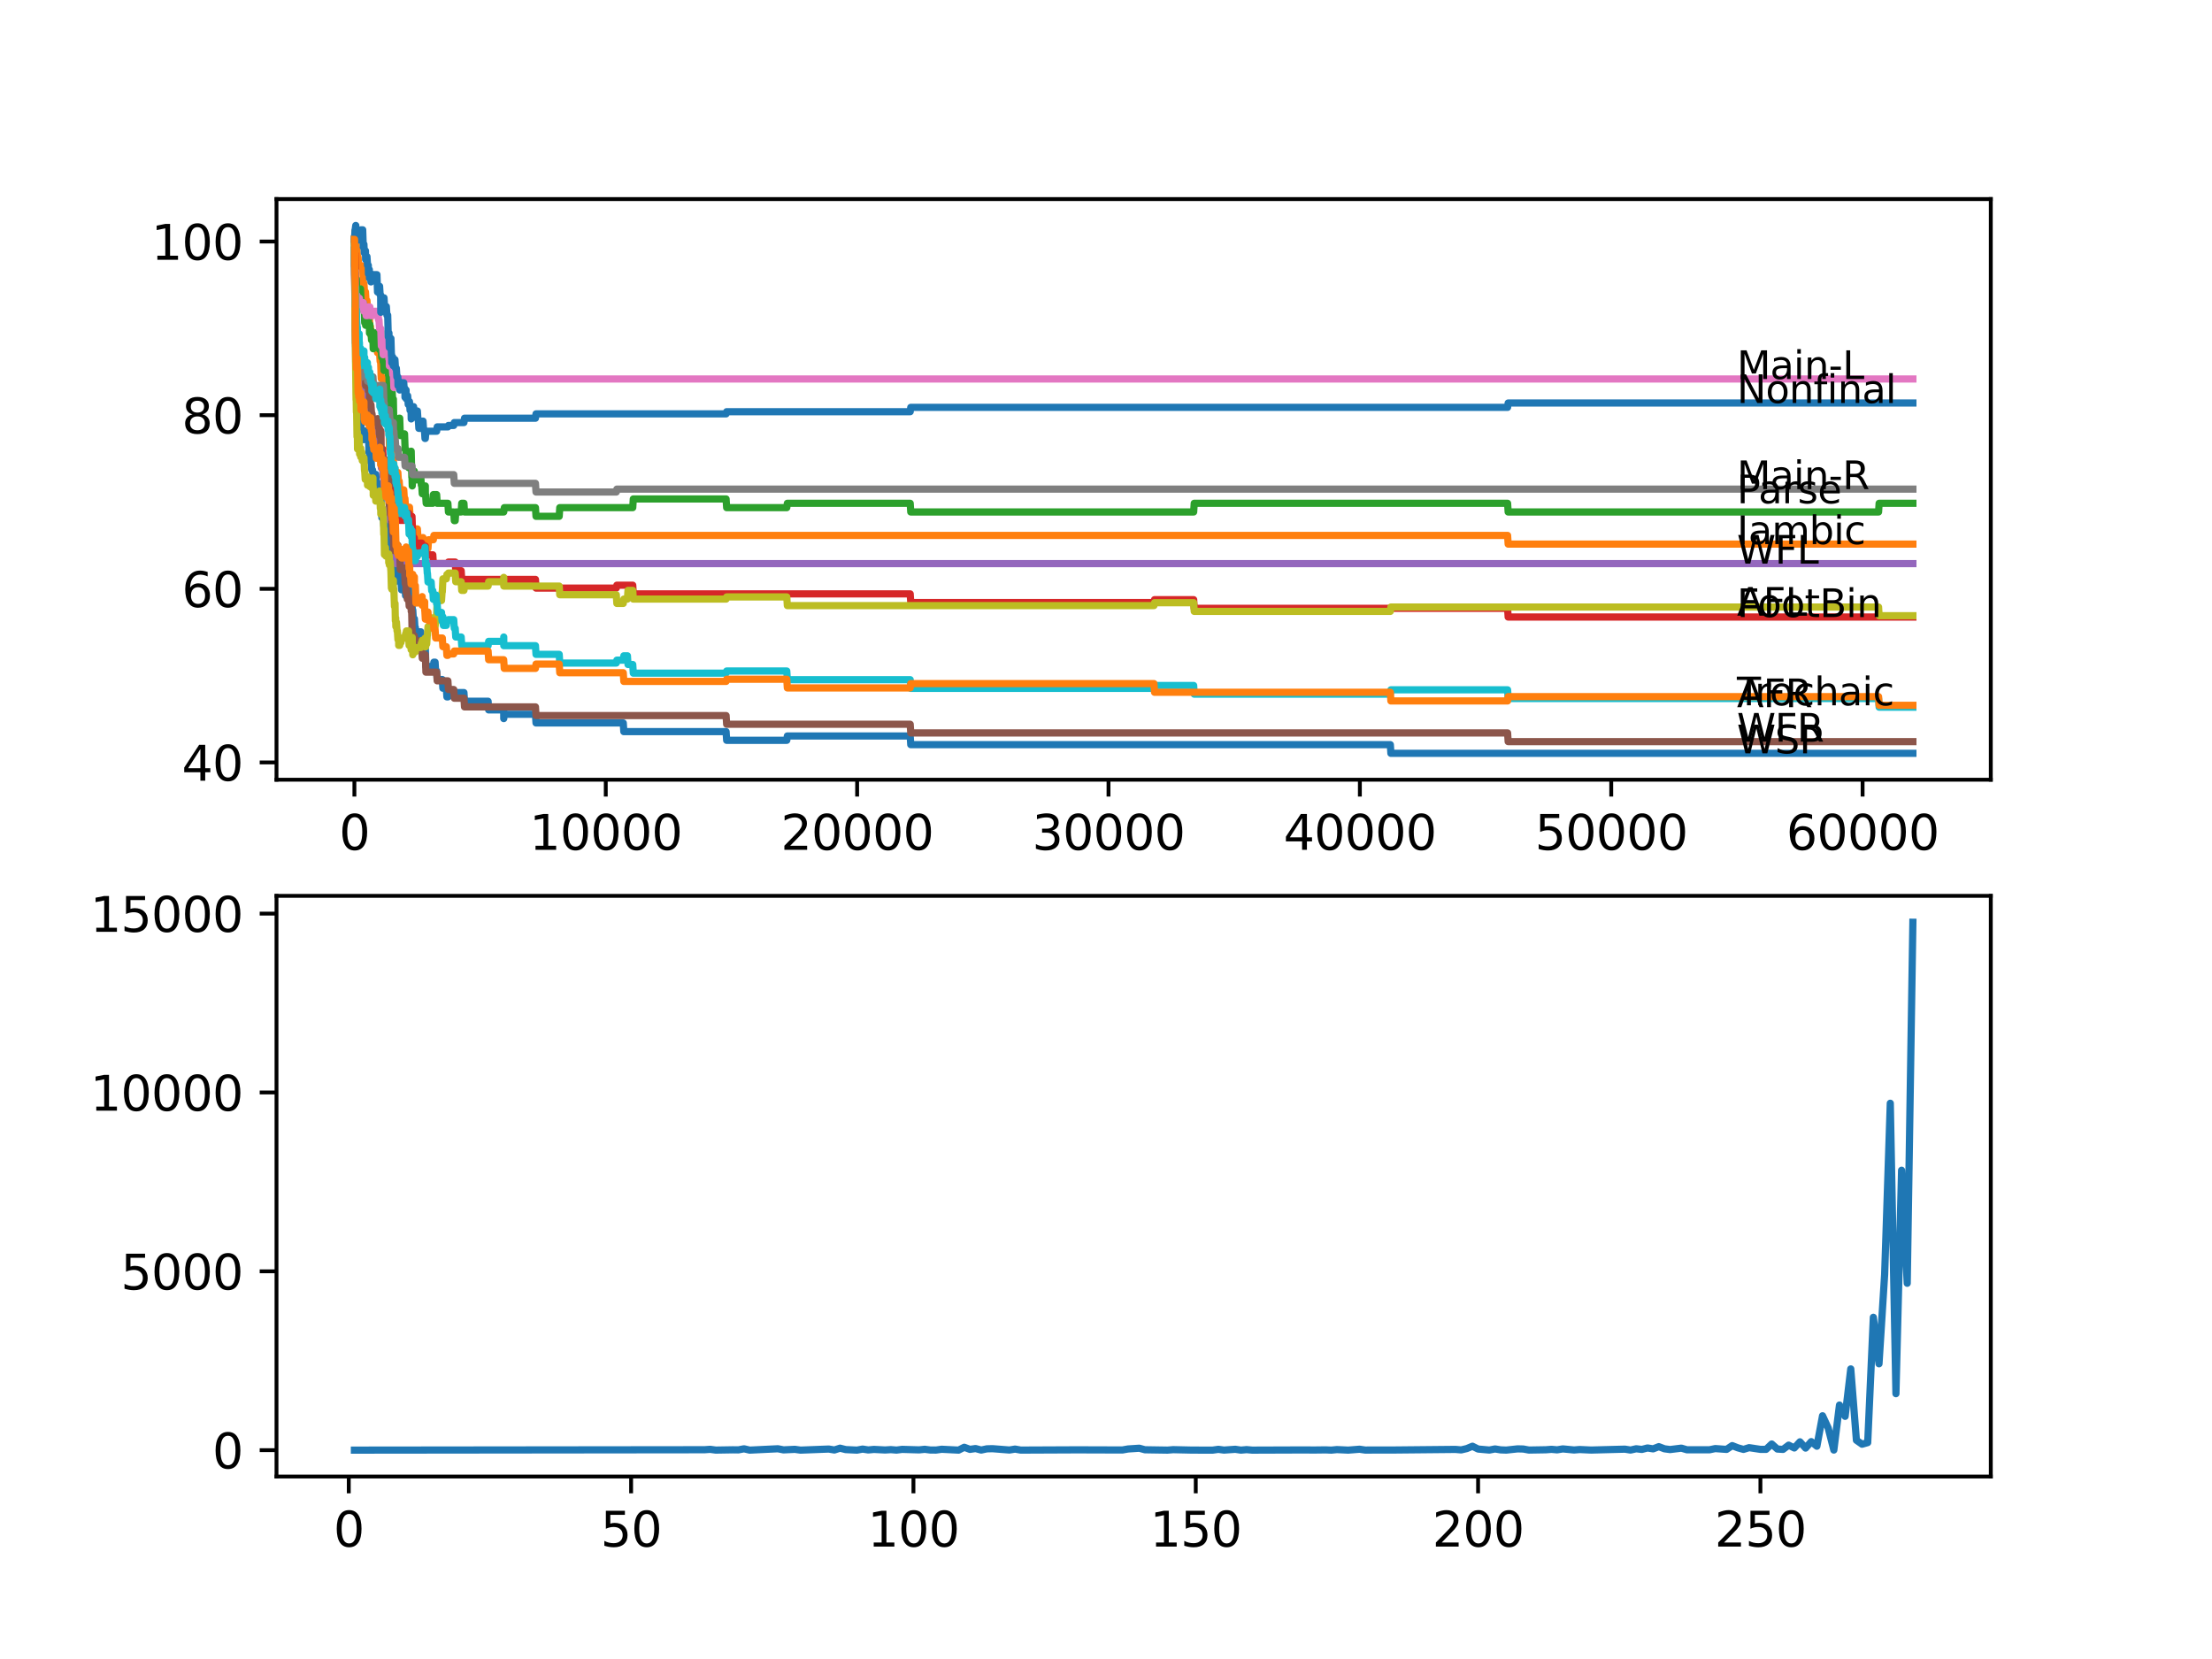 <?xml version="1.0" encoding="utf-8" standalone="no"?>
<!DOCTYPE svg PUBLIC "-//W3C//DTD SVG 1.1//EN"
  "http://www.w3.org/Graphics/SVG/1.1/DTD/svg11.dtd">
<svg xmlns:xlink="http://www.w3.org/1999/xlink" width="460.8pt" height="345.6pt" viewBox="0 0 460.8 345.6" xmlns="http://www.w3.org/2000/svg" version="1.1">
 <defs>
  <style type="text/css">*{stroke-linejoin: round; stroke-linecap: butt}</style>
 </defs>
 <g id="figure_1">
  <g id="patch_1">
   <path d="M 0 345.6 
L 460.8 345.6 
L 460.8 0 
L 0 0 
z
" style="fill: #ffffff"/>
  </g>
  <g id="axes_1">
   <g id="patch_2">
    <path d="M 57.6 162.432 
L 414.72 162.432 
L 414.72 41.472 
L 57.6 41.472 
z
" style="fill: #ffffff"/>
   </g>
   <g id="matplotlib.axis_1">
    <g id="xtick_1">
     <g id="line2d_1">
      <defs>
       <path id="m4e11148ba6" d="M 0 0 
L 0 3.5 
" style="stroke: #000000; stroke-width: 0.8"/>
      </defs>
      <g>
       <use xlink:href="#m4e11148ba6" x="73.827" y="162.432" style="stroke: #000000; stroke-width: 0.8"/>
      </g>
     </g>
     <g id="text_1">
      <!-- 0 -->
      <g transform="translate(70.646 177.03)scale(0.1 -0.1)">
       <defs>
        <path id="DejaVuSans-30" d="M 2034 4250 
Q 1547 4250 1301 3770 
Q 1056 3291 1056 2328 
Q 1056 1369 1301 889 
Q 1547 409 2034 409 
Q 2525 409 2770 889 
Q 3016 1369 3016 2328 
Q 3016 3291 2770 3770 
Q 2525 4250 2034 4250 
z
M 2034 4750 
Q 2819 4750 3233 4129 
Q 3647 3509 3647 2328 
Q 3647 1150 3233 529 
Q 2819 -91 2034 -91 
Q 1250 -91 836 529 
Q 422 1150 422 2328 
Q 422 3509 836 4129 
Q 1250 4750 2034 4750 
z
" transform="scale(0.016)"/>
       </defs>
       <use xlink:href="#DejaVuSans-30"/>
      </g>
     </g>
    </g>
    <g id="xtick_2">
     <g id="line2d_2">
      <g>
       <use xlink:href="#m4e11148ba6" x="126.192" y="162.432" style="stroke: #000000; stroke-width: 0.8"/>
      </g>
     </g>
     <g id="text_2">
      <!-- 10000 -->
      <g transform="translate(110.286 177.03)scale(0.1 -0.1)">
       <defs>
        <path id="DejaVuSans-31" d="M 794 531 
L 1825 531 
L 1825 4091 
L 703 3866 
L 703 4441 
L 1819 4666 
L 2450 4666 
L 2450 531 
L 3481 531 
L 3481 0 
L 794 0 
L 794 531 
z
" transform="scale(0.016)"/>
       </defs>
       <use xlink:href="#DejaVuSans-31"/>
       <use xlink:href="#DejaVuSans-30" x="63.623"/>
       <use xlink:href="#DejaVuSans-30" x="127.246"/>
       <use xlink:href="#DejaVuSans-30" x="190.869"/>
       <use xlink:href="#DejaVuSans-30" x="254.492"/>
      </g>
     </g>
    </g>
    <g id="xtick_3">
     <g id="line2d_3">
      <g>
       <use xlink:href="#m4e11148ba6" x="178.556" y="162.432" style="stroke: #000000; stroke-width: 0.8"/>
      </g>
     </g>
     <g id="text_3">
      <!-- 20000 -->
      <g transform="translate(162.65 177.03)scale(0.1 -0.1)">
       <defs>
        <path id="DejaVuSans-32" d="M 1228 531 
L 3431 531 
L 3431 0 
L 469 0 
L 469 531 
Q 828 903 1448 1529 
Q 2069 2156 2228 2338 
Q 2531 2678 2651 2914 
Q 2772 3150 2772 3378 
Q 2772 3750 2511 3984 
Q 2250 4219 1831 4219 
Q 1534 4219 1204 4116 
Q 875 4013 500 3803 
L 500 4441 
Q 881 4594 1212 4672 
Q 1544 4750 1819 4750 
Q 2544 4750 2975 4387 
Q 3406 4025 3406 3419 
Q 3406 3131 3298 2873 
Q 3191 2616 2906 2266 
Q 2828 2175 2409 1742 
Q 1991 1309 1228 531 
z
" transform="scale(0.016)"/>
       </defs>
       <use xlink:href="#DejaVuSans-32"/>
       <use xlink:href="#DejaVuSans-30" x="63.623"/>
       <use xlink:href="#DejaVuSans-30" x="127.246"/>
       <use xlink:href="#DejaVuSans-30" x="190.869"/>
       <use xlink:href="#DejaVuSans-30" x="254.492"/>
      </g>
     </g>
    </g>
    <g id="xtick_4">
     <g id="line2d_4">
      <g>
       <use xlink:href="#m4e11148ba6" x="230.921" y="162.432" style="stroke: #000000; stroke-width: 0.8"/>
      </g>
     </g>
     <g id="text_4">
      <!-- 30000 -->
      <g transform="translate(215.015 177.03)scale(0.1 -0.1)">
       <defs>
        <path id="DejaVuSans-33" d="M 2597 2516 
Q 3050 2419 3304 2112 
Q 3559 1806 3559 1356 
Q 3559 666 3084 287 
Q 2609 -91 1734 -91 
Q 1441 -91 1130 -33 
Q 819 25 488 141 
L 488 750 
Q 750 597 1062 519 
Q 1375 441 1716 441 
Q 2309 441 2620 675 
Q 2931 909 2931 1356 
Q 2931 1769 2642 2001 
Q 2353 2234 1838 2234 
L 1294 2234 
L 1294 2753 
L 1863 2753 
Q 2328 2753 2575 2939 
Q 2822 3125 2822 3475 
Q 2822 3834 2567 4026 
Q 2313 4219 1838 4219 
Q 1578 4219 1281 4162 
Q 984 4106 628 3988 
L 628 4550 
Q 988 4650 1302 4700 
Q 1616 4750 1894 4750 
Q 2613 4750 3031 4423 
Q 3450 4097 3450 3541 
Q 3450 3153 3228 2886 
Q 3006 2619 2597 2516 
z
" transform="scale(0.016)"/>
       </defs>
       <use xlink:href="#DejaVuSans-33"/>
       <use xlink:href="#DejaVuSans-30" x="63.623"/>
       <use xlink:href="#DejaVuSans-30" x="127.246"/>
       <use xlink:href="#DejaVuSans-30" x="190.869"/>
       <use xlink:href="#DejaVuSans-30" x="254.492"/>
      </g>
     </g>
    </g>
    <g id="xtick_5">
     <g id="line2d_5">
      <g>
       <use xlink:href="#m4e11148ba6" x="283.285" y="162.432" style="stroke: #000000; stroke-width: 0.8"/>
      </g>
     </g>
     <g id="text_5">
      <!-- 40000 -->
      <g transform="translate(267.379 177.03)scale(0.1 -0.1)">
       <defs>
        <path id="DejaVuSans-34" d="M 2419 4116 
L 825 1625 
L 2419 1625 
L 2419 4116 
z
M 2253 4666 
L 3047 4666 
L 3047 1625 
L 3713 1625 
L 3713 1100 
L 3047 1100 
L 3047 0 
L 2419 0 
L 2419 1100 
L 313 1100 
L 313 1709 
L 2253 4666 
z
" transform="scale(0.016)"/>
       </defs>
       <use xlink:href="#DejaVuSans-34"/>
       <use xlink:href="#DejaVuSans-30" x="63.623"/>
       <use xlink:href="#DejaVuSans-30" x="127.246"/>
       <use xlink:href="#DejaVuSans-30" x="190.869"/>
       <use xlink:href="#DejaVuSans-30" x="254.492"/>
      </g>
     </g>
    </g>
    <g id="xtick_6">
     <g id="line2d_6">
      <g>
       <use xlink:href="#m4e11148ba6" x="335.65" y="162.432" style="stroke: #000000; stroke-width: 0.8"/>
      </g>
     </g>
     <g id="text_6">
      <!-- 50000 -->
      <g transform="translate(319.744 177.03)scale(0.1 -0.1)">
       <defs>
        <path id="DejaVuSans-35" d="M 691 4666 
L 3169 4666 
L 3169 4134 
L 1269 4134 
L 1269 2991 
Q 1406 3038 1543 3061 
Q 1681 3084 1819 3084 
Q 2600 3084 3056 2656 
Q 3513 2228 3513 1497 
Q 3513 744 3044 326 
Q 2575 -91 1722 -91 
Q 1428 -91 1123 -41 
Q 819 9 494 109 
L 494 744 
Q 775 591 1075 516 
Q 1375 441 1709 441 
Q 2250 441 2565 725 
Q 2881 1009 2881 1497 
Q 2881 1984 2565 2268 
Q 2250 2553 1709 2553 
Q 1456 2553 1204 2497 
Q 953 2441 691 2322 
L 691 4666 
z
" transform="scale(0.016)"/>
       </defs>
       <use xlink:href="#DejaVuSans-35"/>
       <use xlink:href="#DejaVuSans-30" x="63.623"/>
       <use xlink:href="#DejaVuSans-30" x="127.246"/>
       <use xlink:href="#DejaVuSans-30" x="190.869"/>
       <use xlink:href="#DejaVuSans-30" x="254.492"/>
      </g>
     </g>
    </g>
    <g id="xtick_7">
     <g id="line2d_7">
      <g>
       <use xlink:href="#m4e11148ba6" x="388.014" y="162.432" style="stroke: #000000; stroke-width: 0.8"/>
      </g>
     </g>
     <g id="text_7">
      <!-- 60000 -->
      <g transform="translate(372.108 177.03)scale(0.1 -0.1)">
       <defs>
        <path id="DejaVuSans-36" d="M 2113 2584 
Q 1688 2584 1439 2293 
Q 1191 2003 1191 1497 
Q 1191 994 1439 701 
Q 1688 409 2113 409 
Q 2538 409 2786 701 
Q 3034 994 3034 1497 
Q 3034 2003 2786 2293 
Q 2538 2584 2113 2584 
z
M 3366 4563 
L 3366 3988 
Q 3128 4100 2886 4159 
Q 2644 4219 2406 4219 
Q 1781 4219 1451 3797 
Q 1122 3375 1075 2522 
Q 1259 2794 1537 2939 
Q 1816 3084 2150 3084 
Q 2853 3084 3261 2657 
Q 3669 2231 3669 1497 
Q 3669 778 3244 343 
Q 2819 -91 2113 -91 
Q 1303 -91 875 529 
Q 447 1150 447 2328 
Q 447 3434 972 4092 
Q 1497 4750 2381 4750 
Q 2619 4750 2861 4703 
Q 3103 4656 3366 4563 
z
" transform="scale(0.016)"/>
       </defs>
       <use xlink:href="#DejaVuSans-36"/>
       <use xlink:href="#DejaVuSans-30" x="63.623"/>
       <use xlink:href="#DejaVuSans-30" x="127.246"/>
       <use xlink:href="#DejaVuSans-30" x="190.869"/>
       <use xlink:href="#DejaVuSans-30" x="254.492"/>
      </g>
     </g>
    </g>
   </g>
   <g id="matplotlib.axis_2">
    <g id="ytick_1">
     <g id="line2d_8">
      <defs>
       <path id="me89c211549" d="M 0 0 
L -3.5 0 
" style="stroke: #000000; stroke-width: 0.8"/>
      </defs>
      <g>
       <use xlink:href="#me89c211549" x="57.6" y="158.833" style="stroke: #000000; stroke-width: 0.8"/>
      </g>
     </g>
     <g id="text_8">
      <!-- 40 -->
      <g transform="translate(37.875 162.632)scale(0.1 -0.1)">
       <use xlink:href="#DejaVuSans-34"/>
       <use xlink:href="#DejaVuSans-30" x="63.623"/>
      </g>
     </g>
    </g>
    <g id="ytick_2">
     <g id="line2d_9">
      <g>
       <use xlink:href="#me89c211549" x="57.6" y="122.661" style="stroke: #000000; stroke-width: 0.8"/>
      </g>
     </g>
     <g id="text_9">
      <!-- 60 -->
      <g transform="translate(37.875 126.46)scale(0.1 -0.1)">
       <use xlink:href="#DejaVuSans-36"/>
       <use xlink:href="#DejaVuSans-30" x="63.623"/>
      </g>
     </g>
    </g>
    <g id="ytick_3">
     <g id="line2d_10">
      <g>
       <use xlink:href="#me89c211549" x="57.6" y="86.488" style="stroke: #000000; stroke-width: 0.8"/>
      </g>
     </g>
     <g id="text_10">
      <!-- 80 -->
      <g transform="translate(37.875 90.288)scale(0.1 -0.1)">
       <defs>
        <path id="DejaVuSans-38" d="M 2034 2216 
Q 1584 2216 1326 1975 
Q 1069 1734 1069 1313 
Q 1069 891 1326 650 
Q 1584 409 2034 409 
Q 2484 409 2743 651 
Q 3003 894 3003 1313 
Q 3003 1734 2745 1975 
Q 2488 2216 2034 2216 
z
M 1403 2484 
Q 997 2584 770 2862 
Q 544 3141 544 3541 
Q 544 4100 942 4425 
Q 1341 4750 2034 4750 
Q 2731 4750 3128 4425 
Q 3525 4100 3525 3541 
Q 3525 3141 3298 2862 
Q 3072 2584 2669 2484 
Q 3125 2378 3379 2068 
Q 3634 1759 3634 1313 
Q 3634 634 3220 271 
Q 2806 -91 2034 -91 
Q 1263 -91 848 271 
Q 434 634 434 1313 
Q 434 1759 690 2068 
Q 947 2378 1403 2484 
z
M 1172 3481 
Q 1172 3119 1398 2916 
Q 1625 2713 2034 2713 
Q 2441 2713 2670 2916 
Q 2900 3119 2900 3481 
Q 2900 3844 2670 4047 
Q 2441 4250 2034 4250 
Q 1625 4250 1398 4047 
Q 1172 3844 1172 3481 
z
" transform="scale(0.016)"/>
       </defs>
       <use xlink:href="#DejaVuSans-38"/>
       <use xlink:href="#DejaVuSans-30" x="63.623"/>
      </g>
     </g>
    </g>
    <g id="ytick_4">
     <g id="line2d_11">
      <g>
       <use xlink:href="#me89c211549" x="57.6" y="50.316" style="stroke: #000000; stroke-width: 0.8"/>
      </g>
     </g>
     <g id="text_11">
      <!-- 100 -->
      <g transform="translate(31.512 54.115)scale(0.1 -0.1)">
       <use xlink:href="#DejaVuSans-31"/>
       <use xlink:href="#DejaVuSans-30" x="63.623"/>
       <use xlink:href="#DejaVuSans-30" x="127.246"/>
      </g>
     </g>
    </g>
   </g>
   <g id="line2d_12">
    <path d="M 73.833 52.125 
L 73.843 51.763 
L 73.854 55.38 
L 73.901 54.868 
L 74.058 72.14 
L 74.074 72.14 
L 74.105 75.757 
L 74.189 75.004 
L 74.22 75.004 
L 74.341 78.621 
L 74.393 78.621 
L 74.466 80.43 
L 74.503 79.827 
L 74.534 79.827 
L 74.65 81.635 
L 74.718 81.635 
L 74.817 85.252 
L 74.833 84.348 
L 74.911 84.348 
L 75.027 86.157 
L 75.11 86.157 
L 75.231 89.774 
L 75.351 89.774 
L 75.466 91.583 
L 75.817 91.583 
L 75.933 90.678 
L 75.969 90.678 
L 76.084 89.774 
L 76.158 89.774 
L 76.273 91.583 
L 76.529 91.583 
L 76.645 90.678 
L 76.755 90.678 
L 76.875 94.296 
L 76.964 94.296 
L 77.079 96.104 
L 77.32 96.104 
L 77.435 97.913 
L 77.613 97.913 
L 77.729 99.721 
L 78.174 99.721 
L 78.289 98.817 
L 78.404 100.626 
L 78.734 100.626 
L 78.849 102.434 
L 79.106 102.434 
L 79.221 101.53 
L 79.321 101.53 
L 79.446 106.956 
L 79.52 106.956 
L 79.546 106.052 
L 79.551 107.86 
L 79.624 107.86 
L 79.865 107.86 
L 79.98 109.669 
L 79.986 109.669 
L 80.106 107.86 
L 80.111 107.86 
L 80.226 109.669 
L 80.284 109.669 
L 80.399 108.764 
L 80.823 108.764 
L 80.939 110.573 
L 80.97 110.573 
L 81.001 109.669 
L 81.007 111.477 
L 81.075 111.477 
L 81.09 111.477 
L 81.206 114.19 
L 81.305 114.19 
L 81.42 113.286 
L 81.536 113.286 
L 81.625 116.541 
L 81.651 115.637 
L 81.656 115.637 
L 81.771 117.446 
L 81.839 117.446 
L 81.944 116.541 
L 82.059 118.35 
L 82.138 118.35 
L 82.253 120.159 
L 82.295 120.159 
L 82.363 119.254 
L 82.368 121.063 
L 82.4 121.063 
L 82.41 121.063 
L 82.462 119.254 
L 82.52 121.063 
L 82.593 121.063 
L 82.709 120.159 
L 82.782 120.159 
L 82.897 119.254 
L 82.913 119.254 
L 83.028 121.063 
L 83.536 121.063 
L 83.651 122.872 
L 84.274 122.872 
L 84.374 122.269 
L 84.489 124.077 
L 84.735 124.077 
L 84.85 123.474 
L 85.091 123.474 
L 85.217 120.762 
L 85.348 120.762 
L 85.463 122.57 
L 85.531 122.57 
L 85.646 121.666 
L 85.756 121.666 
L 85.882 127.092 
L 85.987 127.092 
L 86.102 128.9 
L 86.322 128.9 
L 86.437 130.709 
L 86.526 130.709 
L 86.631 132.518 
L 86.636 131.613 
L 87.652 131.613 
L 87.767 133.422 
L 87.851 133.422 
L 87.966 135.23 
L 88.469 135.23 
L 88.495 137.039 
L 88.579 135.23 
L 88.605 135.23 
L 88.725 138.848 
L 90.27 138.848 
L 90.385 137.943 
L 90.636 137.943 
L 90.752 139.752 
L 90.961 139.752 
L 91.076 141.561 
L 92.139 141.561 
L 92.255 143.369 
L 92.982 143.369 
L 93.098 145.178 
L 93.302 145.178 
L 93.417 144.876 
L 94.522 144.876 
L 94.637 144.274 
L 96.648 144.274 
L 96.763 146.082 
L 101.68 146.082 
L 101.795 147.891 
L 104.927 147.891 
L 104.942 149.699 
L 105.037 148.795 
L 111.546 148.795 
L 111.661 150.604 
L 129.837 150.604 
L 129.952 152.412 
L 151.259 152.412 
L 151.374 154.221 
L 163.9 154.221 
L 164.015 153.317 
L 189.611 153.317 
L 189.726 155.125 
L 289.632 155.125 
L 289.747 156.934 
L 398.487 156.934 
L 398.487 156.934 
" clip-path="url(#pfa00f473f6)" style="fill: none; stroke: #1f77b4; stroke-width: 1.5; stroke-linecap: square"/>
   </g>
   <g id="line2d_13">
    <path d="M 73.833 50.316 
L 73.838 50.316 
L 73.953 48.146 
L 74.115 48.146 
L 74.236 51.763 
L 74.351 51.763 
L 74.466 53.572 
L 74.597 53.572 
L 74.712 55.38 
L 75.556 55.38 
L 75.676 58.997 
L 75.812 58.997 
L 75.927 60.806 
L 76.132 60.806 
L 76.247 62.615 
L 76.446 62.615 
L 76.561 64.423 
L 76.723 64.423 
L 76.838 66.232 
L 76.938 66.232 
L 77.053 68.041 
L 77.168 68.041 
L 77.284 69.849 
L 78.525 69.849 
L 78.645 73.466 
L 79.074 73.466 
L 79.19 75.275 
L 79.294 75.275 
L 79.415 78.892 
L 79.996 78.892 
L 80.111 80.701 
L 80.483 80.701 
L 80.598 82.509 
L 80.766 82.509 
L 80.891 87.935 
L 81.001 86.127 
L 81.132 93.361 
L 81.232 93.361 
L 81.347 91.552 
L 81.436 91.552 
L 81.546 95.17 
L 81.556 94.808 
L 81.562 94.808 
L 81.677 96.617 
L 81.803 96.617 
L 81.839 100.234 
L 81.907 95.712 
L 81.944 95.712 
L 82.064 99.33 
L 82.138 99.33 
L 82.253 97.521 
L 82.274 97.521 
L 82.389 99.33 
L 82.41 99.33 
L 82.525 98.425 
L 82.567 98.425 
L 82.672 100.234 
L 82.677 98.425 
L 82.881 98.425 
L 82.997 100.234 
L 83.159 100.234 
L 83.274 102.042 
L 84.112 102.042 
L 84.227 103.851 
L 84.358 103.851 
L 84.473 105.66 
L 84.594 105.66 
L 84.604 107.468 
L 84.704 105.66 
L 84.924 105.66 
L 85.039 107.468 
L 85.091 107.468 
L 85.212 105.66 
L 85.301 105.66 
L 85.416 107.468 
L 85.636 107.468 
L 85.751 109.277 
L 85.877 109.277 
L 85.992 111.085 
L 86.159 111.085 
L 86.275 112.894 
L 86.322 112.894 
L 86.437 111.085 
L 86.631 111.085 
L 86.746 110.181 
L 86.95 110.181 
L 87.065 111.99 
L 87.139 111.99 
L 87.254 113.798 
L 87.94 113.798 
L 88.055 111.99 
L 88.123 111.99 
L 88.238 113.798 
L 88.416 113.798 
L 88.469 115.607 
L 88.526 114.251 
L 89.155 114.251 
L 89.27 112.442 
L 90.27 112.442 
L 90.385 111.538 
L 314.06 111.538 
L 314.175 113.346 
L 398.487 113.346 
L 398.487 113.346 
" clip-path="url(#pfa00f473f6)" style="fill: none; stroke: #ff7f0e; stroke-width: 1.5; stroke-linecap: square"/>
   </g>
   <g id="line2d_14">
    <path d="M 73.833 52.125 
L 73.843 52.125 
L 73.953 59.751 
L 73.875 51.311 
L 73.969 58.696 
L 73.979 58.696 
L 73.99 56.887 
L 74.016 61.71 
L 74.084 58.997 
L 74.105 58.997 
L 74.136 59.992 
L 74.225 58.123 
L 74.241 58.123 
L 74.356 61.741 
L 74.377 62.946 
L 74.477 60.535 
L 74.597 60.535 
L 74.712 60.173 
L 74.718 60.173 
L 74.817 61.982 
L 74.828 61.077 
L 74.87 61.077 
L 74.985 60.173 
L 75.11 60.173 
L 75.231 63.79 
L 75.556 63.79 
L 75.676 63.067 
L 75.692 63.067 
L 75.807 64.875 
L 75.812 64.875 
L 75.891 63.609 
L 75.896 65.418 
L 75.906 65.418 
L 75.969 67.227 
L 76.016 66.322 
L 76.132 66.322 
L 76.158 65.961 
L 76.163 67.769 
L 76.221 67.769 
L 76.446 67.769 
L 76.571 66.503 
L 76.723 66.503 
L 76.755 66.141 
L 76.76 67.95 
L 76.812 67.95 
L 76.938 67.95 
L 76.964 67.588 
L 76.969 69.397 
L 77.027 69.397 
L 77.043 69.397 
L 77.053 67.588 
L 77.153 69.397 
L 77.168 69.397 
L 77.278 69.035 
L 77.394 70.844 
L 77.446 70.844 
L 77.483 69.035 
L 77.556 70.844 
L 77.697 70.844 
L 77.744 72.652 
L 77.807 70.844 
L 78.174 70.844 
L 78.289 69.94 
L 78.525 69.94 
L 78.645 69.216 
L 78.734 69.216 
L 78.849 71.025 
L 78.949 71.025 
L 79.064 72.833 
L 79.074 72.833 
L 79.226 69.759 
L 79.294 69.759 
L 79.321 69.035 
L 79.352 72.652 
L 79.362 72.652 
L 79.41 72.652 
L 79.52 74.461 
L 79.635 73.557 
L 79.703 73.557 
L 79.818 75.365 
L 79.912 75.365 
L 79.986 77.174 
L 80.022 75.908 
L 80.033 75.908 
L 80.038 75.004 
L 80.043 76.812 
L 80.137 76.812 
L 80.284 76.812 
L 80.399 75.908 
L 80.483 75.908 
L 80.598 75.546 
L 80.766 75.546 
L 80.823 75.185 
L 80.829 76.993 
L 80.86 76.631 
L 80.881 76.631 
L 80.897 76.27 
L 80.902 78.078 
L 80.98 77.174 
L 81.001 77.174 
L 81.127 82.781 
L 81.221 82.781 
L 81.305 84.589 
L 81.331 83.685 
L 81.431 83.685 
L 81.546 79.344 
L 81.625 82.6 
L 81.661 81.696 
L 81.703 81.696 
L 81.803 83.504 
L 81.818 83.142 
L 81.944 83.142 
L 82.075 90.377 
L 82.274 90.377 
L 82.352 89.111 
L 82.358 90.919 
L 82.373 90.919 
L 82.431 90.919 
L 82.546 90.015 
L 82.567 90.015 
L 82.693 88.749 
L 82.782 88.749 
L 82.897 87.483 
L 82.913 87.483 
L 83.028 89.292 
L 83.049 89.292 
L 83.164 87.121 
L 83.269 87.121 
L 83.389 90.739 
L 84.112 90.739 
L 84.227 90.377 
L 84.274 90.377 
L 84.395 93.632 
L 84.552 93.632 
L 84.594 95.441 
L 84.667 95.079 
L 84.735 95.079 
L 84.85 96.888 
L 84.924 96.888 
L 85.039 96.526 
L 85.107 96.526 
L 85.128 97.43 
L 85.222 95.622 
L 85.301 95.622 
L 85.416 95.26 
L 85.531 95.26 
L 85.646 93.994 
L 85.662 93.994 
L 85.788 99.42 
L 85.829 99.42 
L 85.877 101.229 
L 85.939 100.324 
L 85.955 100.324 
L 86.07 98.516 
L 86.159 98.516 
L 86.275 98.154 
L 86.306 98.154 
L 86.421 99.963 
L 86.95 99.963 
L 87.065 99.601 
L 87.139 99.601 
L 87.254 99.239 
L 87.652 99.239 
L 87.767 101.048 
L 87.851 101.048 
L 87.966 102.856 
L 88.123 102.856 
L 88.238 102.495 
L 88.416 102.495 
L 88.531 102.133 
L 88.547 102.133 
L 88.605 101.229 
L 88.61 103.037 
L 88.652 103.037 
L 88.662 103.037 
L 88.778 104.846 
L 90.16 104.846 
L 90.275 103.037 
L 90.961 103.037 
L 91.076 104.846 
L 93.302 104.846 
L 93.417 106.654 
L 94.522 106.654 
L 94.637 108.463 
L 94.826 108.463 
L 94.941 106.654 
L 96.072 106.654 
L 96.187 104.846 
L 96.648 104.846 
L 96.763 106.654 
L 104.942 106.654 
L 105.058 105.75 
L 111.546 105.75 
L 111.661 107.559 
L 116.494 107.559 
L 116.609 105.75 
L 131.811 105.75 
L 131.926 103.941 
L 151.259 103.941 
L 151.374 105.75 
L 163.9 105.75 
L 164.015 104.846 
L 189.611 104.846 
L 189.726 106.654 
L 248.662 106.654 
L 248.777 104.846 
L 314.06 104.846 
L 314.175 106.654 
L 391.34 106.654 
L 391.455 104.846 
L 398.487 104.846 
L 398.487 104.846 
" clip-path="url(#pfa00f473f6)" style="fill: none; stroke: #2ca02c; stroke-width: 1.5; stroke-linecap: square"/>
   </g>
   <g id="line2d_15">
    <path d="M 73.833 52.125 
L 73.838 51.763 
L 73.854 55.38 
L 73.917 53.662 
L 73.922 53.662 
L 73.943 52.758 
L 73.985 55.923 
L 73.99 55.923 
L 74.115 65.87 
L 74.126 65.508 
L 74.131 65.508 
L 74.257 71.929 
L 74.294 71.929 
L 74.372 77.053 
L 74.414 75.998 
L 74.445 75.998 
L 74.477 77.807 
L 74.555 76.3 
L 74.597 76.3 
L 74.712 75.938 
L 74.718 75.938 
L 74.728 77.747 
L 74.828 77.295 
L 74.87 77.295 
L 74.985 79.103 
L 75.11 79.103 
L 75.173 82.118 
L 75.226 81.665 
L 75.351 81.665 
L 75.466 83.474 
L 75.556 83.474 
L 75.676 82.751 
L 75.692 82.751 
L 75.807 84.559 
L 75.812 84.559 
L 75.906 83.293 
L 75.912 85.102 
L 76.132 85.102 
L 76.158 84.74 
L 76.163 86.549 
L 76.221 86.549 
L 76.446 86.549 
L 76.566 85.735 
L 76.723 85.735 
L 76.755 85.373 
L 76.76 87.182 
L 76.812 87.182 
L 76.865 87.182 
L 76.985 86.368 
L 77.043 86.368 
L 77.053 88.176 
L 77.153 87.724 
L 77.168 87.724 
L 77.289 86.76 
L 77.32 86.76 
L 77.435 86.308 
L 77.446 86.308 
L 77.467 88.116 
L 77.556 87.513 
L 77.744 87.513 
L 77.75 89.322 
L 77.854 88.719 
L 78.525 88.719 
L 78.645 87.996 
L 78.734 87.996 
L 78.849 89.804 
L 79.074 89.804 
L 79.127 89.442 
L 79.132 91.251 
L 79.163 91.251 
L 79.284 91.251 
L 79.321 89.925 
L 79.352 93.542 
L 79.373 93.542 
L 79.703 93.542 
L 79.818 95.351 
L 79.912 95.351 
L 79.949 97.159 
L 80.022 95.592 
L 80.038 95.592 
L 80.085 97.4 
L 80.148 96.797 
L 80.483 96.797 
L 80.598 96.436 
L 80.766 96.436 
L 80.823 96.074 
L 80.829 97.883 
L 80.86 97.521 
L 80.881 97.521 
L 81.001 96.707 
L 81.122 101.409 
L 81.431 101.409 
L 81.52 104.665 
L 81.546 104.303 
L 81.666 103.58 
L 81.803 103.58 
L 81.918 103.218 
L 82.054 103.218 
L 82.169 105.027 
L 82.274 105.027 
L 82.352 104.062 
L 82.358 105.871 
L 82.379 105.268 
L 82.567 105.268 
L 82.682 104.906 
L 82.881 104.906 
L 82.913 104.544 
L 82.918 106.353 
L 82.976 105.75 
L 83.049 105.75 
L 83.159 107.559 
L 83.164 107.197 
L 83.269 107.197 
L 83.305 106.594 
L 83.311 108.403 
L 83.368 108.403 
L 84.112 108.403 
L 84.227 108.041 
L 84.358 108.041 
L 84.473 107.679 
L 84.594 107.679 
L 84.709 107.318 
L 84.924 107.318 
L 85.039 106.956 
L 85.18 106.956 
L 85.295 108.764 
L 85.301 108.764 
L 85.416 108.403 
L 85.636 108.403 
L 85.756 107.589 
L 85.829 107.589 
L 85.95 111.206 
L 85.955 111.206 
L 85.987 113.015 
L 86.065 112.412 
L 86.159 112.412 
L 86.275 112.05 
L 86.306 112.05 
L 86.421 113.859 
L 86.95 113.859 
L 87.065 113.497 
L 87.139 113.497 
L 87.254 113.135 
L 87.851 113.135 
L 87.966 114.944 
L 88.123 114.944 
L 88.238 114.582 
L 88.416 114.582 
L 88.537 113.768 
L 88.605 113.768 
L 88.72 115.577 
L 90.16 115.577 
L 90.275 117.385 
L 93.302 117.385 
L 93.417 117.084 
L 94.826 117.084 
L 94.941 118.893 
L 96.072 118.893 
L 96.187 120.701 
L 111.546 120.701 
L 111.661 122.51 
L 128.386 122.51 
L 128.501 121.907 
L 131.811 121.907 
L 131.926 123.716 
L 189.611 123.716 
L 189.726 125.524 
L 240.394 125.524 
L 240.509 124.921 
L 248.662 124.921 
L 248.777 126.73 
L 314.06 126.73 
L 314.175 128.539 
L 398.487 128.539 
L 398.487 128.539 
" clip-path="url(#pfa00f473f6)" style="fill: none; stroke: #d62728; stroke-width: 1.5; stroke-linecap: square"/>
   </g>
   <g id="line2d_16">
    <path d="M 73.833 52.125 
L 73.838 52.125 
L 73.995 69.035 
L 74.011 68.432 
L 74.042 71.447 
L 74.084 71.447 
L 74.105 71.447 
L 74.131 70.995 
L 74.147 74.612 
L 74.178 74.612 
L 74.241 74.612 
L 74.356 78.229 
L 74.472 77.626 
L 74.718 77.626 
L 74.833 79.435 
L 74.87 79.435 
L 74.985 81.243 
L 75.692 81.243 
L 75.807 83.052 
L 75.906 83.052 
L 76.022 84.861 
L 76.158 84.861 
L 76.273 86.669 
L 77.053 86.669 
L 77.168 88.478 
L 77.697 88.478 
L 77.812 90.286 
L 78.734 90.286 
L 78.849 92.095 
L 78.949 92.095 
L 79.064 93.904 
L 79.321 93.904 
L 79.441 97.521 
L 79.703 97.521 
L 79.818 99.33 
L 79.912 99.33 
L 80.027 101.138 
L 80.897 101.138 
L 81.017 104.755 
L 81.09 104.755 
L 81.211 108.373 
L 81.703 108.373 
L 81.818 110.181 
L 81.944 110.181 
L 82.07 115.607 
L 82.352 115.607 
L 82.468 117.416 
L 398.487 117.416 
L 398.487 117.416 
" clip-path="url(#pfa00f473f6)" style="fill: none; stroke: #9467bd; stroke-width: 1.5; stroke-linecap: square"/>
   </g>
   <g id="line2d_17">
    <path d="M 73.833 52.125 
L 73.969 61.168 
L 73.99 61.168 
L 74.11 64.785 
L 74.115 64.785 
L 74.131 64.423 
L 74.136 66.232 
L 74.21 65.87 
L 74.241 65.87 
L 74.362 69.487 
L 74.372 69.487 
L 74.487 71.296 
L 74.597 71.296 
L 74.712 70.934 
L 74.718 70.934 
L 74.833 72.743 
L 75.11 72.743 
L 75.231 76.36 
L 75.556 76.36 
L 75.676 75.637 
L 75.692 75.637 
L 75.807 77.445 
L 75.812 77.445 
L 75.891 77.084 
L 75.896 78.892 
L 75.901 78.892 
L 76.132 78.892 
L 76.158 78.53 
L 76.163 80.339 
L 76.221 80.339 
L 76.446 80.339 
L 76.561 79.977 
L 76.723 79.977 
L 76.755 79.616 
L 76.76 81.424 
L 76.812 81.424 
L 76.938 81.424 
L 76.964 81.063 
L 76.969 82.871 
L 77.027 82.871 
L 77.053 82.871 
L 77.168 84.68 
L 77.278 84.318 
L 77.394 86.127 
L 77.483 86.127 
L 77.598 87.935 
L 78.525 87.935 
L 78.645 87.212 
L 78.734 87.212 
L 78.849 89.02 
L 78.949 89.02 
L 79.064 90.829 
L 79.074 90.829 
L 79.19 90.467 
L 79.294 90.467 
L 79.321 89.744 
L 79.352 93.361 
L 79.362 93.361 
L 79.41 93.361 
L 79.525 95.17 
L 79.703 95.17 
L 79.818 96.978 
L 79.996 96.978 
L 80.111 96.617 
L 80.483 96.617 
L 80.598 96.255 
L 80.766 96.255 
L 80.823 95.893 
L 80.829 97.702 
L 80.86 97.34 
L 80.881 97.34 
L 80.897 96.978 
L 80.902 98.787 
L 80.97 98.787 
L 81.001 98.787 
L 81.127 105.298 
L 81.221 105.298 
L 81.337 107.107 
L 81.436 107.107 
L 81.546 106.383 
L 81.666 109.639 
L 81.703 109.639 
L 81.803 111.447 
L 81.818 111.085 
L 81.944 111.085 
L 82.064 114.703 
L 82.274 114.703 
L 82.389 114.341 
L 82.567 114.341 
L 82.682 113.979 
L 82.881 113.979 
L 82.913 113.618 
L 82.918 115.426 
L 82.97 115.426 
L 83.159 115.426 
L 83.269 115.064 
L 83.389 118.682 
L 84.112 118.682 
L 84.227 118.32 
L 84.274 118.32 
L 84.395 121.575 
L 84.552 121.575 
L 84.594 123.384 
L 84.667 123.022 
L 84.735 123.022 
L 84.85 124.831 
L 84.924 124.831 
L 85.039 124.469 
L 85.123 124.469 
L 85.238 126.278 
L 85.301 126.278 
L 85.416 125.916 
L 85.636 125.916 
L 85.662 125.554 
L 85.667 127.363 
L 85.725 127.363 
L 85.756 127.363 
L 85.882 132.789 
L 86.159 132.789 
L 86.275 132.427 
L 86.306 132.427 
L 86.421 134.236 
L 86.95 134.236 
L 87.065 133.874 
L 87.139 133.874 
L 87.254 133.512 
L 87.652 133.512 
L 87.767 135.321 
L 87.851 135.321 
L 87.966 137.13 
L 88.123 137.13 
L 88.238 136.768 
L 88.416 136.768 
L 88.531 136.406 
L 88.605 136.406 
L 88.725 140.023 
L 90.961 140.023 
L 91.076 141.832 
L 93.302 141.832 
L 93.417 143.641 
L 94.522 143.641 
L 94.637 145.449 
L 96.648 145.449 
L 96.763 147.258 
L 111.546 147.258 
L 111.661 149.066 
L 151.259 149.066 
L 151.374 150.875 
L 189.611 150.875 
L 189.726 152.684 
L 314.06 152.684 
L 314.175 154.492 
L 398.487 154.492 
L 398.487 154.492 
" clip-path="url(#pfa00f473f6)" style="fill: none; stroke: #8c564b; stroke-width: 1.5; stroke-linecap: square"/>
   </g>
   <g id="line2d_18">
    <path d="M 73.833 52.125 
L 73.838 51.763 
L 73.854 57.189 
L 73.953 60.474 
L 73.932 56.857 
L 73.969 59.419 
L 73.979 59.419 
L 74.053 63.941 
L 74.095 61.68 
L 74.105 61.68 
L 74.131 61.228 
L 74.147 64.242 
L 74.184 64.242 
L 74.231 64.242 
L 74.346 61.53 
L 74.351 61.53 
L 74.356 63.338 
L 74.461 62.735 
L 74.466 62.735 
L 74.582 62.132 
L 74.718 62.132 
L 74.77 63.941 
L 74.828 62.132 
L 74.87 62.132 
L 74.985 63.941 
L 75.147 63.941 
L 75.262 63.037 
L 75.692 63.037 
L 75.807 64.845 
L 75.906 64.845 
L 76.022 63.941 
L 76.158 63.941 
L 76.273 65.75 
L 76.566 65.75 
L 76.681 63.941 
L 77.053 63.941 
L 77.168 65.75 
L 77.697 65.75 
L 77.812 64.845 
L 78.734 64.845 
L 78.849 66.654 
L 78.949 66.654 
L 79.064 68.463 
L 79.321 68.463 
L 79.441 72.08 
L 79.703 72.08 
L 79.818 73.888 
L 79.865 73.888 
L 79.986 72.08 
L 80.038 72.08 
L 80.153 71.175 
L 80.897 71.175 
L 81.017 74.793 
L 81.09 74.793 
L 81.101 74.431 
L 81.106 76.24 
L 81.179 76.24 
L 81.703 76.24 
L 81.818 78.048 
L 81.944 78.048 
L 82.054 80.761 
L 82.059 79.857 
L 82.352 79.857 
L 82.468 78.952 
L 398.487 78.952 
L 398.487 78.952 
" clip-path="url(#pfa00f473f6)" style="fill: none; stroke: #e377c2; stroke-width: 1.5; stroke-linecap: square"/>
   </g>
   <g id="line2d_19">
    <path d="M 73.833 49.864 
L 73.964 65.84 
L 73.985 64.031 
L 73.995 63.127 
L 74.058 69.005 
L 74.063 69.005 
L 74.173 71.567 
L 74.1 67.95 
L 74.178 71.115 
L 74.199 71.115 
L 74.231 69.608 
L 74.262 73.225 
L 74.299 72.321 
L 74.33 72.321 
L 74.393 75.637 
L 74.445 75.185 
L 74.466 75.185 
L 74.508 76.993 
L 74.576 76.089 
L 74.728 76.089 
L 74.77 75.637 
L 74.775 77.445 
L 74.822 77.445 
L 74.911 77.445 
L 75.027 76.842 
L 75.147 76.842 
L 75.173 78.651 
L 75.257 77.596 
L 75.351 77.596 
L 75.466 76.692 
L 75.844 76.692 
L 75.906 76.24 
L 75.912 78.048 
L 75.938 78.048 
L 76.561 78.048 
L 76.566 77.596 
L 76.571 79.405 
L 76.655 79.405 
L 76.865 79.405 
L 76.98 78.952 
L 77.32 78.952 
L 77.435 78.5 
L 77.697 78.5 
L 77.812 80.309 
L 79.865 80.309 
L 79.986 83.926 
L 80.038 83.926 
L 80.153 85.735 
L 81.001 85.735 
L 81.09 85.373 
L 81.206 87.182 
L 81.221 87.182 
L 81.337 88.99 
L 81.536 88.99 
L 81.651 88.387 
L 81.944 88.387 
L 81.949 88.026 
L 81.954 89.834 
L 82.033 89.834 
L 82.054 89.834 
L 82.169 91.643 
L 82.352 91.643 
L 82.468 93.452 
L 82.913 93.452 
L 83.028 95.26 
L 84.274 95.26 
L 84.389 97.069 
L 85.829 97.069 
L 85.945 98.877 
L 94.522 98.877 
L 94.637 100.686 
L 111.546 100.686 
L 111.661 102.495 
L 128.386 102.495 
L 128.501 101.892 
L 398.487 101.892 
L 398.487 101.892 
" clip-path="url(#pfa00f473f6)" style="fill: none; stroke: #7f7f7f; stroke-width: 1.5; stroke-linecap: square"/>
   </g>
   <g id="line2d_20">
    <path d="M 73.833 50.316 
L 73.838 49.954 
L 73.859 54.928 
L 73.869 54.928 
L 74.032 72.743 
L 74.037 72.743 
L 74.173 83.293 
L 74.199 82.841 
L 74.246 85.855 
L 74.252 85.855 
L 74.294 85.855 
L 74.372 90.98 
L 74.414 89.925 
L 74.445 89.925 
L 74.477 93.542 
L 74.561 92.035 
L 74.718 92.035 
L 74.817 90.98 
L 74.911 94.597 
L 74.932 93.994 
L 75.116 93.994 
L 75.147 93.391 
L 75.152 95.2 
L 75.22 94.145 
L 75.351 94.145 
L 75.466 95.953 
L 75.692 95.953 
L 75.807 95.351 
L 75.817 95.351 
L 75.933 98.063 
L 75.969 98.063 
L 76.084 99.872 
L 76.158 99.872 
L 76.273 99.269 
L 76.529 99.269 
L 76.561 101.078 
L 76.639 100.626 
L 76.865 100.626 
L 76.985 99.571 
L 77.043 99.571 
L 77.053 101.379 
L 77.153 100.927 
L 77.242 100.927 
L 77.357 99.872 
L 77.446 99.872 
L 77.467 101.681 
L 77.556 100.475 
L 77.613 100.475 
L 77.697 99.571 
L 77.702 101.379 
L 77.718 101.379 
L 77.744 101.379 
L 77.75 103.188 
L 77.854 102.585 
L 78.174 102.585 
L 78.289 104.394 
L 78.404 103.489 
L 78.734 103.489 
L 78.849 102.886 
L 78.949 102.886 
L 79.064 102.284 
L 79.106 102.284 
L 79.226 105.901 
L 79.284 105.901 
L 79.321 105.298 
L 79.326 107.107 
L 79.389 106.504 
L 79.399 106.504 
L 79.514 104.996 
L 79.52 104.996 
L 79.546 106.805 
L 79.629 105.901 
L 79.703 105.901 
L 79.818 107.709 
L 79.865 107.709 
L 79.949 111.327 
L 79.98 110.121 
L 79.986 110.121 
L 80.085 115.547 
L 80.106 114.944 
L 80.111 114.944 
L 80.226 114.04 
L 80.284 114.04 
L 80.399 115.848 
L 80.897 115.848 
L 80.97 115.396 
L 80.975 117.205 
L 80.991 117.205 
L 81.001 117.205 
L 81.096 115.878 
L 81.101 117.687 
L 81.111 117.084 
L 81.305 117.084 
L 81.42 118.893 
L 81.431 118.893 
L 81.536 122.51 
L 81.546 121.907 
L 81.625 120.942 
L 81.63 122.751 
L 81.64 122.751 
L 81.656 122.751 
L 81.771 121.244 
L 81.944 121.244 
L 81.949 120.882 
L 81.954 122.691 
L 82.033 122.691 
L 82.049 122.691 
L 82.169 126.308 
L 82.29 126.308 
L 82.295 125.705 
L 82.358 129.322 
L 82.379 128.719 
L 82.431 128.719 
L 82.462 130.528 
L 82.541 129.624 
L 82.593 129.624 
L 82.709 131.432 
L 82.782 131.432 
L 82.897 133.241 
L 82.955 133.241 
L 83.049 132.638 
L 83.054 134.447 
L 83.269 134.447 
L 83.384 133.844 
L 83.536 133.844 
L 83.651 132.94 
L 84.374 132.94 
L 84.489 132.035 
L 84.552 132.035 
L 84.667 131.432 
L 85.107 131.432 
L 85.222 134.447 
L 85.348 134.447 
L 85.463 133.542 
L 85.531 133.542 
L 85.646 135.351 
L 85.662 135.351 
L 85.788 133.693 
L 85.793 133.693 
L 85.877 132.789 
L 85.882 134.597 
L 85.898 134.597 
L 85.955 134.597 
L 85.987 136.406 
L 86.065 135.803 
L 86.526 135.803 
L 86.641 134.899 
L 87.652 134.899 
L 87.767 133.995 
L 87.851 133.995 
L 87.966 133.392 
L 88.469 133.392 
L 88.547 132.94 
L 88.552 134.748 
L 88.563 134.748 
L 88.662 134.748 
L 88.778 134.145 
L 88.893 134.145 
L 89.008 132.337 
L 89.045 132.337 
L 89.16 130.528 
L 89.82 130.528 
L 89.935 128.719 
L 90.16 128.719 
L 90.275 130.528 
L 90.636 130.528 
L 90.752 129.624 
L 90.846 129.624 
L 90.961 127.815 
L 91.087 125.102 
L 91.977 125.102 
L 92.092 123.294 
L 92.139 123.294 
L 92.265 120.581 
L 92.982 120.581 
L 93.098 119.676 
L 93.302 119.676 
L 93.417 119.375 
L 94.826 119.375 
L 94.941 121.184 
L 96.072 121.184 
L 96.187 122.992 
L 96.648 122.992 
L 96.763 122.088 
L 101.68 122.088 
L 101.795 121.184 
L 104.927 121.184 
L 104.942 120.279 
L 104.948 122.088 
L 105.031 122.088 
L 116.494 122.088 
L 116.609 123.896 
L 128.386 123.896 
L 128.501 125.705 
L 129.837 125.705 
L 129.952 124.801 
L 130.706 124.801 
L 130.821 122.992 
L 131.811 122.992 
L 131.926 124.801 
L 151.259 124.801 
L 151.374 124.349 
L 163.9 124.349 
L 164.015 126.157 
L 240.394 126.157 
L 240.509 125.554 
L 248.662 125.554 
L 248.777 127.363 
L 289.632 127.363 
L 289.747 126.459 
L 391.34 126.459 
L 391.455 128.267 
L 398.487 128.267 
L 398.487 128.267 
" clip-path="url(#pfa00f473f6)" style="fill: none; stroke: #bcbd22; stroke-width: 1.5; stroke-linecap: square"/>
   </g>
   <g id="line2d_21">
    <path d="M 73.833 49.864 
L 73.964 62.313 
L 73.974 61.409 
L 73.99 61.409 
L 74.037 63.82 
L 74.105 59.902 
L 74.173 66.774 
L 74.225 64.453 
L 74.241 64.453 
L 74.362 68.674 
L 74.393 68.674 
L 74.445 68.221 
L 74.451 70.03 
L 74.466 70.03 
L 74.477 71.839 
L 74.576 70.331 
L 74.597 70.331 
L 74.712 69.97 
L 74.728 69.97 
L 74.817 69.518 
L 74.822 71.326 
L 74.87 71.326 
L 74.911 73.135 
L 74.98 72.532 
L 75.11 72.532 
L 75.173 76.149 
L 75.226 75.094 
L 75.351 75.094 
L 75.466 74.19 
L 75.556 74.19 
L 75.676 73.466 
L 75.812 73.466 
L 75.817 73.105 
L 75.823 74.913 
L 75.906 74.461 
L 75.969 74.461 
L 76.084 76.27 
L 76.132 76.27 
L 76.247 75.908 
L 76.446 75.908 
L 76.529 75.546 
L 76.535 77.355 
L 76.561 77.355 
L 76.676 76.903 
L 76.723 76.903 
L 76.755 76.541 
L 76.76 78.35 
L 76.812 78.35 
L 76.865 78.35 
L 76.985 77.536 
L 77.043 77.536 
L 77.158 79.344 
L 77.168 79.344 
L 77.278 78.38 
L 77.32 80.188 
L 77.388 79.736 
L 77.446 79.736 
L 77.467 81.545 
L 77.556 80.942 
L 77.613 80.942 
L 77.729 80.038 
L 77.744 80.038 
L 77.75 81.846 
L 77.854 81.243 
L 78.174 81.243 
L 78.289 83.052 
L 78.404 82.148 
L 78.525 82.148 
L 78.645 81.424 
L 79.074 81.424 
L 79.106 81.063 
L 79.132 84.68 
L 79.137 84.68 
L 79.284 84.68 
L 79.321 83.353 
L 79.326 85.162 
L 79.389 85.162 
L 79.399 85.162 
L 79.514 84.258 
L 79.52 84.258 
L 79.546 86.066 
L 79.629 85.162 
L 79.703 85.162 
L 79.818 86.971 
L 79.865 86.971 
L 79.986 84.861 
L 80.085 88.116 
L 80.101 87.513 
L 80.111 87.513 
L 80.226 86.609 
L 80.284 86.609 
L 80.399 88.418 
L 80.483 88.418 
L 80.598 88.056 
L 80.766 88.056 
L 80.823 87.694 
L 80.829 89.503 
L 80.86 89.141 
L 80.881 89.141 
L 80.97 88.779 
L 81.001 90.588 
L 81.08 89.864 
L 81.085 89.864 
L 81.096 89.141 
L 81.101 90.95 
L 81.179 90.95 
L 81.221 90.95 
L 81.342 94.567 
L 81.431 94.567 
L 81.52 97.822 
L 81.546 96.858 
L 81.562 96.858 
L 81.625 96.496 
L 81.63 98.305 
L 81.651 98.305 
L 81.656 98.305 
L 81.771 97.4 
L 81.803 97.4 
L 81.918 97.039 
L 81.944 97.039 
L 82.049 96.677 
L 82.164 98.485 
L 82.274 98.485 
L 82.295 97.521 
L 82.3 99.33 
L 82.379 98.727 
L 82.431 98.727 
L 82.462 100.535 
L 82.541 99.631 
L 82.567 99.631 
L 82.593 99.269 
L 82.599 101.078 
L 82.656 101.078 
L 82.782 101.078 
L 82.881 102.886 
L 82.897 102.525 
L 82.913 102.525 
L 82.955 104.333 
L 83.023 103.73 
L 83.049 103.73 
L 83.159 105.539 
L 83.164 105.177 
L 83.305 105.177 
L 83.421 106.986 
L 83.536 106.986 
L 83.651 106.082 
L 84.112 106.082 
L 84.227 105.72 
L 84.274 105.72 
L 84.358 107.529 
L 84.389 107.167 
L 84.594 107.167 
L 84.709 106.805 
L 84.735 106.805 
L 84.85 108.614 
L 84.924 108.614 
L 85.039 108.252 
L 85.107 108.252 
L 85.222 111.266 
L 85.301 111.266 
L 85.426 110 
L 85.531 110 
L 85.636 111.809 
L 85.646 111.447 
L 85.793 111.447 
L 85.829 110.543 
L 85.882 114.16 
L 85.887 114.16 
L 85.955 114.16 
L 85.987 115.969 
L 86.065 115.366 
L 86.159 115.366 
L 86.275 115.004 
L 86.306 115.004 
L 86.421 116.813 
L 86.526 116.813 
L 86.641 115.908 
L 86.95 115.908 
L 87.065 115.547 
L 87.139 115.547 
L 87.254 115.185 
L 88.123 115.185 
L 88.238 114.823 
L 88.416 114.823 
L 88.537 114.009 
L 88.547 114.009 
L 88.668 117.627 
L 88.893 117.627 
L 89.008 119.435 
L 89.045 119.435 
L 89.16 121.244 
L 89.82 121.244 
L 89.935 123.052 
L 90.16 123.052 
L 90.275 124.861 
L 90.636 124.861 
L 90.752 123.957 
L 90.846 123.957 
L 90.961 125.765 
L 91.076 125.765 
L 91.192 127.574 
L 91.977 127.574 
L 92.092 129.383 
L 92.139 129.383 
L 92.249 128.478 
L 92.365 130.287 
L 92.982 130.287 
L 93.098 129.383 
L 93.302 129.383 
L 93.417 129.081 
L 94.522 129.081 
L 94.637 130.89 
L 94.826 130.89 
L 94.941 132.698 
L 96.072 132.698 
L 96.187 134.507 
L 101.68 134.507 
L 101.795 133.603 
L 104.927 133.603 
L 104.942 132.698 
L 104.948 134.507 
L 105.031 134.507 
L 111.546 134.507 
L 111.661 136.316 
L 116.494 136.316 
L 116.609 138.124 
L 128.386 138.124 
L 128.501 137.521 
L 129.837 137.521 
L 129.952 136.617 
L 130.706 136.617 
L 130.821 138.426 
L 131.811 138.426 
L 131.926 140.234 
L 151.259 140.234 
L 151.374 139.782 
L 163.9 139.782 
L 164.015 141.591 
L 189.611 141.591 
L 189.726 143.399 
L 240.394 143.399 
L 240.509 142.796 
L 248.662 142.796 
L 248.777 144.605 
L 289.632 144.605 
L 289.747 143.701 
L 314.06 143.701 
L 314.175 145.509 
L 391.34 145.509 
L 391.455 147.318 
L 398.487 147.318 
L 398.487 147.318 
" clip-path="url(#pfa00f473f6)" style="fill: none; stroke: #17becf; stroke-width: 1.5; stroke-linecap: square"/>
   </g>
   <g id="line2d_22">
    <path d="M 73.833 49.864 
L 73.969 47.874 
L 73.99 47.874 
L 74.11 46.97 
L 74.115 46.97 
L 74.231 49.985 
L 74.241 49.985 
L 74.356 48.779 
L 74.372 48.779 
L 74.487 48.176 
L 74.597 48.176 
L 74.712 49.985 
L 74.718 49.985 
L 74.833 49.382 
L 75.11 49.382 
L 75.226 47.874 
L 75.556 47.874 
L 75.676 51.492 
L 75.692 51.492 
L 75.807 50.889 
L 75.812 50.889 
L 75.891 52.697 
L 75.922 52.245 
L 76.132 52.245 
L 76.158 54.054 
L 76.241 53.451 
L 76.446 53.451 
L 76.561 55.26 
L 76.723 55.26 
L 76.755 57.068 
L 76.833 56.164 
L 76.938 56.164 
L 76.964 57.973 
L 77.048 57.37 
L 77.053 57.37 
L 77.168 56.918 
L 77.278 58.726 
L 77.394 57.822 
L 77.483 57.822 
L 77.598 57.219 
L 78.525 57.219 
L 78.645 60.836 
L 78.734 60.836 
L 78.849 60.233 
L 78.949 60.233 
L 79.064 59.63 
L 79.074 59.63 
L 79.19 61.439 
L 79.294 61.439 
L 79.321 65.056 
L 79.41 63.549 
L 79.525 62.946 
L 79.703 62.946 
L 79.818 62.042 
L 79.996 62.042 
L 80.111 63.851 
L 80.483 63.851 
L 80.598 65.659 
L 80.766 65.659 
L 80.886 70.181 
L 80.897 70.181 
L 81.017 69.367 
L 81.028 69.367 
L 81.09 72.381 
L 81.143 71.417 
L 81.221 71.417 
L 81.337 70.512 
L 81.436 70.512 
L 81.546 74.13 
L 81.556 73.768 
L 81.562 73.768 
L 81.614 75.576 
L 81.672 74.974 
L 81.703 74.974 
L 81.803 74.371 
L 81.918 76.179 
L 81.944 76.179 
L 82.07 74.913 
L 82.274 74.913 
L 82.389 76.722 
L 82.567 76.722 
L 82.682 78.53 
L 82.881 78.53 
L 82.913 80.339 
L 82.991 79.435 
L 83.159 79.435 
L 83.269 81.243 
L 83.389 79.736 
L 84.112 79.736 
L 84.227 81.545 
L 84.274 81.545 
L 84.358 80.942 
L 84.363 82.751 
L 84.379 81.846 
L 84.552 81.846 
L 84.594 81.243 
L 84.599 83.052 
L 84.651 83.052 
L 84.735 83.052 
L 84.85 82.449 
L 84.924 82.449 
L 85.039 84.258 
L 85.123 84.258 
L 85.238 83.655 
L 85.301 83.655 
L 85.416 85.463 
L 85.636 85.463 
L 85.662 87.272 
L 85.746 86.82 
L 85.756 86.82 
L 85.882 84.71 
L 86.159 84.71 
L 86.275 86.519 
L 86.306 86.519 
L 86.421 85.614 
L 86.95 85.614 
L 87.065 87.423 
L 87.139 87.423 
L 87.254 89.231 
L 87.652 89.231 
L 87.767 88.327 
L 87.851 88.327 
L 87.966 87.724 
L 88.123 87.724 
L 88.238 89.533 
L 88.416 89.533 
L 88.531 91.341 
L 88.605 91.341 
L 88.72 89.834 
L 90.961 89.834 
L 91.076 88.93 
L 93.302 88.93 
L 93.417 88.629 
L 94.522 88.629 
L 94.637 88.026 
L 96.648 88.026 
L 96.763 87.121 
L 111.546 87.121 
L 111.661 86.217 
L 151.259 86.217 
L 151.374 85.765 
L 189.611 85.765 
L 189.726 84.861 
L 314.06 84.861 
L 314.175 83.956 
L 398.487 83.956 
L 398.487 83.956 
" clip-path="url(#pfa00f473f6)" style="fill: none; stroke: #1f77b4; stroke-width: 1.5; stroke-linecap: square"/>
   </g>
   <g id="line2d_23">
    <path d="M 73.833 49.864 
L 73.859 49.864 
L 74.006 62.374 
L 74.011 62.374 
L 74.021 61.771 
L 74.053 69.005 
L 74.178 75.275 
L 74.184 75.275 
L 74.22 74.913 
L 74.225 76.722 
L 74.283 75.818 
L 74.33 75.818 
L 74.393 74.612 
L 74.398 76.42 
L 74.435 76.42 
L 74.477 76.42 
L 74.597 81.846 
L 74.602 81.485 
L 74.718 81.485 
L 74.728 80.882 
L 74.733 82.69 
L 74.817 82.69 
L 74.87 82.69 
L 74.911 81.786 
L 74.917 83.595 
L 74.974 83.595 
L 75.11 83.595 
L 75.173 81.786 
L 75.189 85.403 
L 75.21 85.403 
L 75.556 85.403 
L 75.676 84.68 
L 75.692 84.68 
L 75.807 84.077 
L 75.812 84.077 
L 75.817 83.715 
L 75.849 87.332 
L 75.875 87.332 
L 75.891 87.332 
L 75.969 85.976 
L 75.974 87.785 
L 75.995 87.785 
L 76.132 87.785 
L 76.252 86.82 
L 76.446 86.82 
L 76.561 86.458 
L 76.676 88.267 
L 76.723 88.267 
L 76.849 87.001 
L 76.865 87.001 
L 76.938 88.809 
L 76.975 87.845 
L 77.053 87.845 
L 77.174 87.031 
L 77.242 87.031 
L 77.357 89.744 
L 77.467 89.744 
L 77.483 91.552 
L 77.577 90.95 
L 77.613 90.95 
L 77.697 92.758 
L 77.723 91.854 
L 77.75 91.854 
L 77.865 93.663 
L 78.289 93.663 
L 78.404 95.471 
L 78.525 95.471 
L 78.645 94.748 
L 78.734 94.748 
L 78.849 94.145 
L 78.949 94.145 
L 79.064 93.542 
L 79.074 93.542 
L 79.106 93.18 
L 79.111 94.989 
L 79.163 94.989 
L 79.284 94.989 
L 79.294 96.797 
L 79.352 94.567 
L 79.389 94.567 
L 79.399 94.567 
L 79.41 96.375 
L 79.509 95.773 
L 79.546 95.773 
L 79.661 97.581 
L 79.703 97.581 
L 79.818 96.677 
L 79.912 96.677 
L 79.949 95.773 
L 79.97 99.39 
L 80.007 99.028 
L 80.038 99.028 
L 80.085 98.124 
L 80.116 101.741 
L 80.132 101.741 
L 80.284 101.741 
L 80.399 103.55 
L 80.483 103.55 
L 80.598 103.188 
L 80.766 103.188 
L 80.891 101.198 
L 81.001 104.363 
L 81.007 104.002 
L 81.028 104.002 
L 81.096 102.314 
L 81.101 104.122 
L 81.143 103.519 
L 81.221 103.519 
L 81.232 102.615 
L 81.237 104.424 
L 81.326 104.424 
L 81.436 104.424 
L 81.536 103.7 
L 81.562 107.318 
L 81.651 106.353 
L 81.656 106.353 
L 81.703 108.162 
L 81.766 107.559 
L 81.803 107.559 
L 81.839 105.388 
L 81.865 109.006 
L 81.892 109.006 
L 81.902 109.006 
L 81.944 110.814 
L 82.012 109.548 
L 82.033 109.548 
L 82.138 105.931 
L 82.148 107.74 
L 82.274 107.74 
L 82.29 107.378 
L 82.295 109.186 
L 82.363 108.282 
L 82.489 113.708 
L 82.567 113.708 
L 82.672 113.346 
L 82.787 115.155 
L 82.881 115.155 
L 82.955 113.889 
L 82.96 115.697 
L 82.981 115.697 
L 83.159 115.697 
L 83.274 115.336 
L 83.305 115.336 
L 83.421 114.431 
L 83.536 114.431 
L 83.651 116.24 
L 84.112 116.24 
L 84.227 115.878 
L 84.274 115.878 
L 84.389 114.914 
L 84.552 114.914 
L 84.604 113.949 
L 84.609 115.758 
L 84.651 115.758 
L 84.735 115.758 
L 84.85 115.155 
L 84.924 115.155 
L 85.039 114.793 
L 85.091 114.793 
L 85.212 118.41 
L 85.301 118.41 
L 85.348 118.049 
L 85.353 119.857 
L 85.39 119.857 
L 85.531 119.857 
L 85.636 121.666 
L 85.646 121.304 
L 85.662 121.304 
L 85.788 119.646 
L 85.793 119.646 
L 85.829 121.455 
L 85.903 119.646 
L 85.987 119.646 
L 86.102 121.455 
L 86.159 121.455 
L 86.275 121.093 
L 86.306 121.093 
L 86.322 120.189 
L 86.327 121.997 
L 86.411 121.997 
L 86.526 121.997 
L 86.646 125.615 
L 86.95 125.615 
L 87.065 125.253 
L 87.139 125.253 
L 87.254 124.891 
L 87.851 124.891 
L 87.94 124.288 
L 87.945 126.097 
L 87.95 126.097 
L 88.123 126.097 
L 88.238 125.735 
L 88.416 125.735 
L 88.469 125.374 
L 88.474 127.182 
L 88.495 127.182 
L 88.605 128.991 
L 88.72 127.484 
L 89.155 127.484 
L 89.27 129.292 
L 90.27 129.292 
L 90.385 131.101 
L 90.636 131.101 
L 90.752 132.909 
L 92.139 132.909 
L 92.255 134.718 
L 92.982 134.718 
L 93.098 136.527 
L 93.302 136.527 
L 93.417 136.225 
L 94.522 136.225 
L 94.637 135.622 
L 101.68 135.622 
L 101.795 137.431 
L 104.927 137.431 
L 105.042 139.24 
L 111.546 139.24 
L 111.661 138.335 
L 116.494 138.335 
L 116.609 140.144 
L 129.837 140.144 
L 129.952 141.952 
L 151.259 141.952 
L 151.374 141.5 
L 163.9 141.5 
L 164.015 143.309 
L 189.611 143.309 
L 189.726 142.405 
L 240.394 142.405 
L 240.509 144.213 
L 289.632 144.213 
L 289.747 146.022 
L 314.06 146.022 
L 314.175 145.118 
L 391.34 145.118 
L 391.455 146.926 
L 398.487 146.926 
L 398.487 146.926 
" clip-path="url(#pfa00f473f6)" style="fill: none; stroke: #ff7f0e; stroke-width: 1.5; stroke-linecap: square"/>
   </g>
   <g id="patch_3">
    <path d="M 57.6 162.432 
L 57.6 41.472 
" style="fill: none; stroke: #000000; stroke-width: 0.8; stroke-linejoin: miter; stroke-linecap: square"/>
   </g>
   <g id="patch_4">
    <path d="M 414.72 162.432 
L 414.72 41.472 
" style="fill: none; stroke: #000000; stroke-width: 0.8; stroke-linejoin: miter; stroke-linecap: square"/>
   </g>
   <g id="patch_5">
    <path d="M 57.6 162.432 
L 414.72 162.432 
" style="fill: none; stroke: #000000; stroke-width: 0.8; stroke-linejoin: miter; stroke-linecap: square"/>
   </g>
   <g id="patch_6">
    <path d="M 57.6 41.472 
L 414.72 41.472 
" style="fill: none; stroke: #000000; stroke-width: 0.8; stroke-linejoin: miter; stroke-linecap: square"/>
   </g>
   <g id="text_12">
    <!-- WSP -->
    <g transform="translate(361.832 156.934)scale(0.08 -0.08)">
     <defs>
      <path id="DejaVuSans-57" d="M 213 4666 
L 850 4666 
L 1831 722 
L 2809 4666 
L 3519 4666 
L 4500 722 
L 5478 4666 
L 6119 4666 
L 4947 0 
L 4153 0 
L 3169 4050 
L 2175 0 
L 1381 0 
L 213 4666 
z
" transform="scale(0.016)"/>
      <path id="DejaVuSans-53" d="M 3425 4513 
L 3425 3897 
Q 3066 4069 2747 4153 
Q 2428 4238 2131 4238 
Q 1616 4238 1336 4038 
Q 1056 3838 1056 3469 
Q 1056 3159 1242 3001 
Q 1428 2844 1947 2747 
L 2328 2669 
Q 3034 2534 3370 2195 
Q 3706 1856 3706 1288 
Q 3706 609 3251 259 
Q 2797 -91 1919 -91 
Q 1588 -91 1214 -16 
Q 841 59 441 206 
L 441 856 
Q 825 641 1194 531 
Q 1563 422 1919 422 
Q 2459 422 2753 634 
Q 3047 847 3047 1241 
Q 3047 1584 2836 1778 
Q 2625 1972 2144 2069 
L 1759 2144 
Q 1053 2284 737 2584 
Q 422 2884 422 3419 
Q 422 4038 858 4394 
Q 1294 4750 2059 4750 
Q 2388 4750 2728 4690 
Q 3069 4631 3425 4513 
z
" transform="scale(0.016)"/>
      <path id="DejaVuSans-50" d="M 1259 4147 
L 1259 2394 
L 2053 2394 
Q 2494 2394 2734 2622 
Q 2975 2850 2975 3272 
Q 2975 3691 2734 3919 
Q 2494 4147 2053 4147 
L 1259 4147 
z
M 628 4666 
L 2053 4666 
Q 2838 4666 3239 4311 
Q 3641 3956 3641 3272 
Q 3641 2581 3239 2228 
Q 2838 1875 2053 1875 
L 1259 1875 
L 1259 0 
L 628 0 
L 628 4666 
z
" transform="scale(0.016)"/>
     </defs>
     <use xlink:href="#DejaVuSans-57"/>
     <use xlink:href="#DejaVuSans-53" x="98.877"/>
     <use xlink:href="#DejaVuSans-50" x="162.354"/>
    </g>
   </g>
   <g id="text_13">
    <!-- Iambic -->
    <g transform="translate(361.832 113.346)scale(0.08 -0.08)">
     <defs>
      <path id="DejaVuSans-49" d="M 628 4666 
L 1259 4666 
L 1259 0 
L 628 0 
L 628 4666 
z
" transform="scale(0.016)"/>
      <path id="DejaVuSans-61" d="M 2194 1759 
Q 1497 1759 1228 1600 
Q 959 1441 959 1056 
Q 959 750 1161 570 
Q 1363 391 1709 391 
Q 2188 391 2477 730 
Q 2766 1069 2766 1631 
L 2766 1759 
L 2194 1759 
z
M 3341 1997 
L 3341 0 
L 2766 0 
L 2766 531 
Q 2569 213 2275 61 
Q 1981 -91 1556 -91 
Q 1019 -91 701 211 
Q 384 513 384 1019 
Q 384 1609 779 1909 
Q 1175 2209 1959 2209 
L 2766 2209 
L 2766 2266 
Q 2766 2663 2505 2880 
Q 2244 3097 1772 3097 
Q 1472 3097 1187 3025 
Q 903 2953 641 2809 
L 641 3341 
Q 956 3463 1253 3523 
Q 1550 3584 1831 3584 
Q 2591 3584 2966 3190 
Q 3341 2797 3341 1997 
z
" transform="scale(0.016)"/>
      <path id="DejaVuSans-6d" d="M 3328 2828 
Q 3544 3216 3844 3400 
Q 4144 3584 4550 3584 
Q 5097 3584 5394 3201 
Q 5691 2819 5691 2113 
L 5691 0 
L 5113 0 
L 5113 2094 
Q 5113 2597 4934 2840 
Q 4756 3084 4391 3084 
Q 3944 3084 3684 2787 
Q 3425 2491 3425 1978 
L 3425 0 
L 2847 0 
L 2847 2094 
Q 2847 2600 2669 2842 
Q 2491 3084 2119 3084 
Q 1678 3084 1418 2786 
Q 1159 2488 1159 1978 
L 1159 0 
L 581 0 
L 581 3500 
L 1159 3500 
L 1159 2956 
Q 1356 3278 1631 3431 
Q 1906 3584 2284 3584 
Q 2666 3584 2933 3390 
Q 3200 3197 3328 2828 
z
" transform="scale(0.016)"/>
      <path id="DejaVuSans-62" d="M 3116 1747 
Q 3116 2381 2855 2742 
Q 2594 3103 2138 3103 
Q 1681 3103 1420 2742 
Q 1159 2381 1159 1747 
Q 1159 1113 1420 752 
Q 1681 391 2138 391 
Q 2594 391 2855 752 
Q 3116 1113 3116 1747 
z
M 1159 2969 
Q 1341 3281 1617 3432 
Q 1894 3584 2278 3584 
Q 2916 3584 3314 3078 
Q 3713 2572 3713 1747 
Q 3713 922 3314 415 
Q 2916 -91 2278 -91 
Q 1894 -91 1617 61 
Q 1341 213 1159 525 
L 1159 0 
L 581 0 
L 581 4863 
L 1159 4863 
L 1159 2969 
z
" transform="scale(0.016)"/>
      <path id="DejaVuSans-69" d="M 603 3500 
L 1178 3500 
L 1178 0 
L 603 0 
L 603 3500 
z
M 603 4863 
L 1178 4863 
L 1178 4134 
L 603 4134 
L 603 4863 
z
" transform="scale(0.016)"/>
      <path id="DejaVuSans-63" d="M 3122 3366 
L 3122 2828 
Q 2878 2963 2633 3030 
Q 2388 3097 2138 3097 
Q 1578 3097 1268 2742 
Q 959 2388 959 1747 
Q 959 1106 1268 751 
Q 1578 397 2138 397 
Q 2388 397 2633 464 
Q 2878 531 3122 666 
L 3122 134 
Q 2881 22 2623 -34 
Q 2366 -91 2075 -91 
Q 1284 -91 818 406 
Q 353 903 353 1747 
Q 353 2603 823 3093 
Q 1294 3584 2113 3584 
Q 2378 3584 2631 3529 
Q 2884 3475 3122 3366 
z
" transform="scale(0.016)"/>
     </defs>
     <use xlink:href="#DejaVuSans-49"/>
     <use xlink:href="#DejaVuSans-61" x="29.492"/>
     <use xlink:href="#DejaVuSans-6d" x="90.771"/>
     <use xlink:href="#DejaVuSans-62" x="188.184"/>
     <use xlink:href="#DejaVuSans-69" x="251.66"/>
     <use xlink:href="#DejaVuSans-63" x="279.443"/>
    </g>
   </g>
   <g id="text_14">
    <!-- Parse -->
    <g transform="translate(361.832 104.846)scale(0.08 -0.08)">
     <defs>
      <path id="DejaVuSans-72" d="M 2631 2963 
Q 2534 3019 2420 3045 
Q 2306 3072 2169 3072 
Q 1681 3072 1420 2755 
Q 1159 2438 1159 1844 
L 1159 0 
L 581 0 
L 581 3500 
L 1159 3500 
L 1159 2956 
Q 1341 3275 1631 3429 
Q 1922 3584 2338 3584 
Q 2397 3584 2469 3576 
Q 2541 3569 2628 3553 
L 2631 2963 
z
" transform="scale(0.016)"/>
      <path id="DejaVuSans-73" d="M 2834 3397 
L 2834 2853 
Q 2591 2978 2328 3040 
Q 2066 3103 1784 3103 
Q 1356 3103 1142 2972 
Q 928 2841 928 2578 
Q 928 2378 1081 2264 
Q 1234 2150 1697 2047 
L 1894 2003 
Q 2506 1872 2764 1633 
Q 3022 1394 3022 966 
Q 3022 478 2636 193 
Q 2250 -91 1575 -91 
Q 1294 -91 989 -36 
Q 684 19 347 128 
L 347 722 
Q 666 556 975 473 
Q 1284 391 1588 391 
Q 1994 391 2212 530 
Q 2431 669 2431 922 
Q 2431 1156 2273 1281 
Q 2116 1406 1581 1522 
L 1381 1569 
Q 847 1681 609 1914 
Q 372 2147 372 2553 
Q 372 3047 722 3315 
Q 1072 3584 1716 3584 
Q 2034 3584 2315 3537 
Q 2597 3491 2834 3397 
z
" transform="scale(0.016)"/>
      <path id="DejaVuSans-65" d="M 3597 1894 
L 3597 1613 
L 953 1613 
Q 991 1019 1311 708 
Q 1631 397 2203 397 
Q 2534 397 2845 478 
Q 3156 559 3463 722 
L 3463 178 
Q 3153 47 2828 -22 
Q 2503 -91 2169 -91 
Q 1331 -91 842 396 
Q 353 884 353 1716 
Q 353 2575 817 3079 
Q 1281 3584 2069 3584 
Q 2775 3584 3186 3129 
Q 3597 2675 3597 1894 
z
M 3022 2063 
Q 3016 2534 2758 2815 
Q 2500 3097 2075 3097 
Q 1594 3097 1305 2825 
Q 1016 2553 972 2059 
L 3022 2063 
z
" transform="scale(0.016)"/>
     </defs>
     <use xlink:href="#DejaVuSans-50"/>
     <use xlink:href="#DejaVuSans-61" x="55.803"/>
     <use xlink:href="#DejaVuSans-72" x="117.082"/>
     <use xlink:href="#DejaVuSans-73" x="158.195"/>
     <use xlink:href="#DejaVuSans-65" x="210.295"/>
    </g>
   </g>
   <g id="text_15">
    <!-- FootBin -->
    <g transform="translate(361.832 128.539)scale(0.08 -0.08)">
     <defs>
      <path id="DejaVuSans-46" d="M 628 4666 
L 3309 4666 
L 3309 4134 
L 1259 4134 
L 1259 2759 
L 3109 2759 
L 3109 2228 
L 1259 2228 
L 1259 0 
L 628 0 
L 628 4666 
z
" transform="scale(0.016)"/>
      <path id="DejaVuSans-6f" d="M 1959 3097 
Q 1497 3097 1228 2736 
Q 959 2375 959 1747 
Q 959 1119 1226 758 
Q 1494 397 1959 397 
Q 2419 397 2687 759 
Q 2956 1122 2956 1747 
Q 2956 2369 2687 2733 
Q 2419 3097 1959 3097 
z
M 1959 3584 
Q 2709 3584 3137 3096 
Q 3566 2609 3566 1747 
Q 3566 888 3137 398 
Q 2709 -91 1959 -91 
Q 1206 -91 779 398 
Q 353 888 353 1747 
Q 353 2609 779 3096 
Q 1206 3584 1959 3584 
z
" transform="scale(0.016)"/>
      <path id="DejaVuSans-74" d="M 1172 4494 
L 1172 3500 
L 2356 3500 
L 2356 3053 
L 1172 3053 
L 1172 1153 
Q 1172 725 1289 603 
Q 1406 481 1766 481 
L 2356 481 
L 2356 0 
L 1766 0 
Q 1100 0 847 248 
Q 594 497 594 1153 
L 594 3053 
L 172 3053 
L 172 3500 
L 594 3500 
L 594 4494 
L 1172 4494 
z
" transform="scale(0.016)"/>
      <path id="DejaVuSans-42" d="M 1259 2228 
L 1259 519 
L 2272 519 
Q 2781 519 3026 730 
Q 3272 941 3272 1375 
Q 3272 1813 3026 2020 
Q 2781 2228 2272 2228 
L 1259 2228 
z
M 1259 4147 
L 1259 2741 
L 2194 2741 
Q 2656 2741 2882 2914 
Q 3109 3088 3109 3444 
Q 3109 3797 2882 3972 
Q 2656 4147 2194 4147 
L 1259 4147 
z
M 628 4666 
L 2241 4666 
Q 2963 4666 3353 4366 
Q 3744 4066 3744 3513 
Q 3744 3084 3544 2831 
Q 3344 2578 2956 2516 
Q 3422 2416 3680 2098 
Q 3938 1781 3938 1306 
Q 3938 681 3513 340 
Q 3088 0 2303 0 
L 628 0 
L 628 4666 
z
" transform="scale(0.016)"/>
      <path id="DejaVuSans-6e" d="M 3513 2113 
L 3513 0 
L 2938 0 
L 2938 2094 
Q 2938 2591 2744 2837 
Q 2550 3084 2163 3084 
Q 1697 3084 1428 2787 
Q 1159 2491 1159 1978 
L 1159 0 
L 581 0 
L 581 3500 
L 1159 3500 
L 1159 2956 
Q 1366 3272 1645 3428 
Q 1925 3584 2291 3584 
Q 2894 3584 3203 3211 
Q 3513 2838 3513 2113 
z
" transform="scale(0.016)"/>
     </defs>
     <use xlink:href="#DejaVuSans-46"/>
     <use xlink:href="#DejaVuSans-6f" x="53.895"/>
     <use xlink:href="#DejaVuSans-6f" x="115.076"/>
     <use xlink:href="#DejaVuSans-74" x="176.258"/>
     <use xlink:href="#DejaVuSans-42" x="215.467"/>
     <use xlink:href="#DejaVuSans-69" x="284.07"/>
     <use xlink:href="#DejaVuSans-6e" x="311.854"/>
    </g>
   </g>
   <g id="text_16">
    <!-- WFL -->
    <g transform="translate(361.832 117.416)scale(0.08 -0.08)">
     <defs>
      <path id="DejaVuSans-4c" d="M 628 4666 
L 1259 4666 
L 1259 531 
L 3531 531 
L 3531 0 
L 628 0 
L 628 4666 
z
" transform="scale(0.016)"/>
     </defs>
     <use xlink:href="#DejaVuSans-57"/>
     <use xlink:href="#DejaVuSans-46" x="98.877"/>
     <use xlink:href="#DejaVuSans-4c" x="156.396"/>
    </g>
   </g>
   <g id="text_17">
    <!-- WFR -->
    <g transform="translate(361.832 154.492)scale(0.08 -0.08)">
     <defs>
      <path id="DejaVuSans-52" d="M 2841 2188 
Q 3044 2119 3236 1894 
Q 3428 1669 3622 1275 
L 4263 0 
L 3584 0 
L 2988 1197 
Q 2756 1666 2539 1819 
Q 2322 1972 1947 1972 
L 1259 1972 
L 1259 0 
L 628 0 
L 628 4666 
L 2053 4666 
Q 2853 4666 3247 4331 
Q 3641 3997 3641 3322 
Q 3641 2881 3436 2590 
Q 3231 2300 2841 2188 
z
M 1259 4147 
L 1259 2491 
L 2053 2491 
Q 2509 2491 2742 2702 
Q 2975 2913 2975 3322 
Q 2975 3731 2742 3939 
Q 2509 4147 2053 4147 
L 1259 4147 
z
" transform="scale(0.016)"/>
     </defs>
     <use xlink:href="#DejaVuSans-57"/>
     <use xlink:href="#DejaVuSans-46" x="98.877"/>
     <use xlink:href="#DejaVuSans-52" x="156.396"/>
    </g>
   </g>
   <g id="text_18">
    <!-- Main-L -->
    <g transform="translate(361.832 78.952)scale(0.08 -0.08)">
     <defs>
      <path id="DejaVuSans-4d" d="M 628 4666 
L 1569 4666 
L 2759 1491 
L 3956 4666 
L 4897 4666 
L 4897 0 
L 4281 0 
L 4281 4097 
L 3078 897 
L 2444 897 
L 1241 4097 
L 1241 0 
L 628 0 
L 628 4666 
z
" transform="scale(0.016)"/>
      <path id="DejaVuSans-2d" d="M 313 2009 
L 1997 2009 
L 1997 1497 
L 313 1497 
L 313 2009 
z
" transform="scale(0.016)"/>
     </defs>
     <use xlink:href="#DejaVuSans-4d"/>
     <use xlink:href="#DejaVuSans-61" x="86.279"/>
     <use xlink:href="#DejaVuSans-69" x="147.559"/>
     <use xlink:href="#DejaVuSans-6e" x="175.342"/>
     <use xlink:href="#DejaVuSans-2d" x="238.721"/>
     <use xlink:href="#DejaVuSans-4c" x="274.805"/>
    </g>
   </g>
   <g id="text_19">
    <!-- Main-R -->
    <g transform="translate(361.832 101.892)scale(0.08 -0.08)">
     <use xlink:href="#DejaVuSans-4d"/>
     <use xlink:href="#DejaVuSans-61" x="86.279"/>
     <use xlink:href="#DejaVuSans-69" x="147.559"/>
     <use xlink:href="#DejaVuSans-6e" x="175.342"/>
     <use xlink:href="#DejaVuSans-2d" x="238.721"/>
     <use xlink:href="#DejaVuSans-52" x="274.805"/>
    </g>
   </g>
   <g id="text_20">
    <!-- AFL -->
    <g transform="translate(361.832 128.267)scale(0.08 -0.08)">
     <defs>
      <path id="DejaVuSans-41" d="M 2188 4044 
L 1331 1722 
L 3047 1722 
L 2188 4044 
z
M 1831 4666 
L 2547 4666 
L 4325 0 
L 3669 0 
L 3244 1197 
L 1141 1197 
L 716 0 
L 50 0 
L 1831 4666 
z
" transform="scale(0.016)"/>
     </defs>
     <use xlink:href="#DejaVuSans-41"/>
     <use xlink:href="#DejaVuSans-46" x="68.408"/>
     <use xlink:href="#DejaVuSans-4c" x="125.928"/>
    </g>
   </g>
   <g id="text_21">
    <!-- AFR -->
    <g transform="translate(361.832 147.318)scale(0.08 -0.08)">
     <use xlink:href="#DejaVuSans-41"/>
     <use xlink:href="#DejaVuSans-46" x="68.408"/>
     <use xlink:href="#DejaVuSans-52" x="125.928"/>
    </g>
   </g>
   <g id="text_22">
    <!-- Nonfinal -->
    <g transform="translate(361.832 83.956)scale(0.08 -0.08)">
     <defs>
      <path id="DejaVuSans-4e" d="M 628 4666 
L 1478 4666 
L 3547 763 
L 3547 4666 
L 4159 4666 
L 4159 0 
L 3309 0 
L 1241 3903 
L 1241 0 
L 628 0 
L 628 4666 
z
" transform="scale(0.016)"/>
      <path id="DejaVuSans-66" d="M 2375 4863 
L 2375 4384 
L 1825 4384 
Q 1516 4384 1395 4259 
Q 1275 4134 1275 3809 
L 1275 3500 
L 2222 3500 
L 2222 3053 
L 1275 3053 
L 1275 0 
L 697 0 
L 697 3053 
L 147 3053 
L 147 3500 
L 697 3500 
L 697 3744 
Q 697 4328 969 4595 
Q 1241 4863 1831 4863 
L 2375 4863 
z
" transform="scale(0.016)"/>
      <path id="DejaVuSans-6c" d="M 603 4863 
L 1178 4863 
L 1178 0 
L 603 0 
L 603 4863 
z
" transform="scale(0.016)"/>
     </defs>
     <use xlink:href="#DejaVuSans-4e"/>
     <use xlink:href="#DejaVuSans-6f" x="74.805"/>
     <use xlink:href="#DejaVuSans-6e" x="135.986"/>
     <use xlink:href="#DejaVuSans-66" x="199.365"/>
     <use xlink:href="#DejaVuSans-69" x="234.57"/>
     <use xlink:href="#DejaVuSans-6e" x="262.354"/>
     <use xlink:href="#DejaVuSans-61" x="325.732"/>
     <use xlink:href="#DejaVuSans-6c" x="387.012"/>
    </g>
   </g>
   <g id="text_23">
    <!-- Trochaic -->
    <g transform="translate(361.832 146.926)scale(0.08 -0.08)">
     <defs>
      <path id="DejaVuSans-54" d="M -19 4666 
L 3928 4666 
L 3928 4134 
L 2272 4134 
L 2272 0 
L 1638 0 
L 1638 4134 
L -19 4134 
L -19 4666 
z
" transform="scale(0.016)"/>
      <path id="DejaVuSans-68" d="M 3513 2113 
L 3513 0 
L 2938 0 
L 2938 2094 
Q 2938 2591 2744 2837 
Q 2550 3084 2163 3084 
Q 1697 3084 1428 2787 
Q 1159 2491 1159 1978 
L 1159 0 
L 581 0 
L 581 4863 
L 1159 4863 
L 1159 2956 
Q 1366 3272 1645 3428 
Q 1925 3584 2291 3584 
Q 2894 3584 3203 3211 
Q 3513 2838 3513 2113 
z
" transform="scale(0.016)"/>
     </defs>
     <use xlink:href="#DejaVuSans-54"/>
     <use xlink:href="#DejaVuSans-72" x="46.334"/>
     <use xlink:href="#DejaVuSans-6f" x="85.197"/>
     <use xlink:href="#DejaVuSans-63" x="146.379"/>
     <use xlink:href="#DejaVuSans-68" x="201.359"/>
     <use xlink:href="#DejaVuSans-61" x="264.738"/>
     <use xlink:href="#DejaVuSans-69" x="326.018"/>
     <use xlink:href="#DejaVuSans-63" x="353.801"/>
    </g>
   </g>
  </g>
  <g id="axes_2">
   <g id="patch_7">
    <path d="M 57.6 307.584 
L 414.72 307.584 
L 414.72 186.624 
L 57.6 186.624 
z
" style="fill: #ffffff"/>
   </g>
   <g id="matplotlib.axis_3">
    <g id="xtick_8">
     <g id="line2d_24">
      <g>
       <use xlink:href="#m4e11148ba6" x="72.656" y="307.584" style="stroke: #000000; stroke-width: 0.8"/>
      </g>
     </g>
     <g id="text_24">
      <!-- 0 -->
      <g transform="translate(69.475 322.182)scale(0.1 -0.1)">
       <use xlink:href="#DejaVuSans-30"/>
      </g>
     </g>
    </g>
    <g id="xtick_9">
     <g id="line2d_25">
      <g>
       <use xlink:href="#m4e11148ba6" x="131.471" y="307.584" style="stroke: #000000; stroke-width: 0.8"/>
      </g>
     </g>
     <g id="text_25">
      <!-- 50 -->
      <g transform="translate(125.108 322.182)scale(0.1 -0.1)">
       <use xlink:href="#DejaVuSans-35"/>
       <use xlink:href="#DejaVuSans-30" x="63.623"/>
      </g>
     </g>
    </g>
    <g id="xtick_10">
     <g id="line2d_26">
      <g>
       <use xlink:href="#m4e11148ba6" x="190.285" y="307.584" style="stroke: #000000; stroke-width: 0.8"/>
      </g>
     </g>
     <g id="text_26">
      <!-- 100 -->
      <g transform="translate(180.741 322.182)scale(0.1 -0.1)">
       <use xlink:href="#DejaVuSans-31"/>
       <use xlink:href="#DejaVuSans-30" x="63.623"/>
       <use xlink:href="#DejaVuSans-30" x="127.246"/>
      </g>
     </g>
    </g>
    <g id="xtick_11">
     <g id="line2d_27">
      <g>
       <use xlink:href="#m4e11148ba6" x="249.099" y="307.584" style="stroke: #000000; stroke-width: 0.8"/>
      </g>
     </g>
     <g id="text_27">
      <!-- 150 -->
      <g transform="translate(239.555 322.182)scale(0.1 -0.1)">
       <use xlink:href="#DejaVuSans-31"/>
       <use xlink:href="#DejaVuSans-35" x="63.623"/>
       <use xlink:href="#DejaVuSans-30" x="127.246"/>
      </g>
     </g>
    </g>
    <g id="xtick_12">
     <g id="line2d_28">
      <g>
       <use xlink:href="#m4e11148ba6" x="307.913" y="307.584" style="stroke: #000000; stroke-width: 0.8"/>
      </g>
     </g>
     <g id="text_28">
      <!-- 200 -->
      <g transform="translate(298.37 322.182)scale(0.1 -0.1)">
       <use xlink:href="#DejaVuSans-32"/>
       <use xlink:href="#DejaVuSans-30" x="63.623"/>
       <use xlink:href="#DejaVuSans-30" x="127.246"/>
      </g>
     </g>
    </g>
    <g id="xtick_13">
     <g id="line2d_29">
      <g>
       <use xlink:href="#m4e11148ba6" x="366.728" y="307.584" style="stroke: #000000; stroke-width: 0.8"/>
      </g>
     </g>
     <g id="text_29">
      <!-- 250 -->
      <g transform="translate(357.184 322.182)scale(0.1 -0.1)">
       <use xlink:href="#DejaVuSans-32"/>
       <use xlink:href="#DejaVuSans-35" x="63.623"/>
       <use xlink:href="#DejaVuSans-30" x="127.246"/>
      </g>
     </g>
    </g>
   </g>
   <g id="matplotlib.axis_4">
    <g id="ytick_5">
     <g id="line2d_30">
      <g>
       <use xlink:href="#me89c211549" x="57.6" y="302.093" style="stroke: #000000; stroke-width: 0.8"/>
      </g>
     </g>
     <g id="text_30">
      <!-- 0 -->
      <g transform="translate(44.237 305.892)scale(0.1 -0.1)">
       <use xlink:href="#DejaVuSans-30"/>
      </g>
     </g>
    </g>
    <g id="ytick_6">
     <g id="line2d_31">
      <g>
       <use xlink:href="#me89c211549" x="57.6" y="264.835" style="stroke: #000000; stroke-width: 0.8"/>
      </g>
     </g>
     <g id="text_31">
      <!-- 5000 -->
      <g transform="translate(25.15 268.634)scale(0.1 -0.1)">
       <use xlink:href="#DejaVuSans-35"/>
       <use xlink:href="#DejaVuSans-30" x="63.623"/>
       <use xlink:href="#DejaVuSans-30" x="127.246"/>
       <use xlink:href="#DejaVuSans-30" x="190.869"/>
      </g>
     </g>
    </g>
    <g id="ytick_7">
     <g id="line2d_32">
      <g>
       <use xlink:href="#me89c211549" x="57.6" y="227.577" style="stroke: #000000; stroke-width: 0.8"/>
      </g>
     </g>
     <g id="text_32">
      <!-- 10000 -->
      <g transform="translate(18.788 231.376)scale(0.1 -0.1)">
       <use xlink:href="#DejaVuSans-31"/>
       <use xlink:href="#DejaVuSans-30" x="63.623"/>
       <use xlink:href="#DejaVuSans-30" x="127.246"/>
       <use xlink:href="#DejaVuSans-30" x="190.869"/>
       <use xlink:href="#DejaVuSans-30" x="254.492"/>
      </g>
     </g>
    </g>
    <g id="ytick_8">
     <g id="line2d_33">
      <g>
       <use xlink:href="#me89c211549" x="57.6" y="190.319" style="stroke: #000000; stroke-width: 0.8"/>
      </g>
     </g>
     <g id="text_33">
      <!-- 15000 -->
      <g transform="translate(18.788 194.118)scale(0.1 -0.1)">
       <use xlink:href="#DejaVuSans-31"/>
       <use xlink:href="#DejaVuSans-35" x="63.623"/>
       <use xlink:href="#DejaVuSans-30" x="127.246"/>
       <use xlink:href="#DejaVuSans-30" x="190.869"/>
       <use xlink:href="#DejaVuSans-30" x="254.492"/>
      </g>
     </g>
    </g>
   </g>
   <g id="line2d_34">
    <path d="M 73.833 302.086 
L 146.762 302.004 
L 147.939 301.922 
L 149.115 302.078 
L 152.644 302.019 
L 153.82 302.034 
L 154.996 301.81 
L 156.173 302.086 
L 162.054 301.803 
L 163.23 302.034 
L 165.583 301.922 
L 166.759 302.086 
L 172.641 301.862 
L 173.817 302.056 
L 174.993 301.683 
L 176.169 301.974 
L 178.522 302.086 
L 179.698 301.87 
L 180.875 302.049 
L 182.051 301.937 
L 184.403 302.056 
L 185.58 301.981 
L 186.756 302.078 
L 187.932 301.929 
L 191.461 302.034 
L 192.637 301.914 
L 193.814 302.063 
L 194.99 302.071 
L 196.166 301.907 
L 199.695 302.086 
L 200.871 301.49 
L 202.048 301.929 
L 203.224 301.758 
L 204.4 302.071 
L 205.577 301.818 
L 206.753 301.788 
L 210.282 302.063 
L 211.458 301.87 
L 212.634 302.078 
L 224.397 302.026 
L 233.807 302.056 
L 234.984 301.847 
L 237.336 301.691 
L 238.513 302.011 
L 243.218 302.086 
L 244.394 301.989 
L 247.923 302.071 
L 250.275 302.086 
L 252.628 302.086 
L 253.804 301.922 
L 254.981 302.078 
L 257.333 301.914 
L 258.509 302.086 
L 259.686 301.981 
L 260.862 302.086 
L 271.449 302.049 
L 273.801 302.063 
L 276.154 302.034 
L 277.33 302.086 
L 278.506 301.974 
L 280.859 302.086 
L 283.211 301.9 
L 284.388 302.071 
L 290.269 302.063 
L 303.208 301.937 
L 304.385 302.041 
L 305.561 301.765 
L 306.737 301.274 
L 307.913 301.862 
L 310.266 302.071 
L 311.442 301.84 
L 312.618 302.034 
L 313.795 302.078 
L 316.147 301.825 
L 317.324 301.855 
L 318.5 302.071 
L 322.029 302.011 
L 323.205 301.922 
L 324.381 302.026 
L 325.558 301.832 
L 327.91 302.056 
L 329.086 301.959 
L 331.439 302.071 
L 338.497 301.885 
L 339.673 302.071 
L 340.849 301.803 
L 342.026 301.944 
L 343.202 301.639 
L 344.378 301.825 
L 345.554 301.363 
L 346.731 301.81 
L 347.907 301.967 
L 350.26 301.676 
L 351.436 302.019 
L 353.788 302.019 
L 356.141 302.011 
L 357.317 301.765 
L 359.67 301.937 
L 360.846 301.147 
L 362.022 301.609 
L 363.199 301.937 
L 364.375 301.572 
L 366.728 301.929 
L 367.904 301.929 
L 369.08 300.812 
L 370.256 301.862 
L 371.433 301.937 
L 372.609 301.05 
L 373.785 301.639 
L 374.962 300.357 
L 376.138 301.661 
L 377.314 300.32 
L 378.49 301.274 
L 379.667 294.932 
L 380.843 297.473 
L 382.019 302.071 
L 383.196 292.697 
L 384.372 295.051 
L 385.548 285.171 
L 386.724 300.029 
L 387.901 300.856 
L 389.077 300.521 
L 390.253 274.418 
L 391.43 284.105 
L 392.606 265.506 
L 393.782 229.827 
L 394.958 290.327 
L 396.135 243.792 
L 397.311 267.331 
L 398.487 192.122 
L 398.487 192.122 
" clip-path="url(#pa6780b2be3)" style="fill: none; stroke: #1f77b4; stroke-width: 1.5; stroke-linecap: square"/>
   </g>
   <g id="patch_8">
    <path d="M 57.6 307.584 
L 57.6 186.624 
" style="fill: none; stroke: #000000; stroke-width: 0.8; stroke-linejoin: miter; stroke-linecap: square"/>
   </g>
   <g id="patch_9">
    <path d="M 414.72 307.584 
L 414.72 186.624 
" style="fill: none; stroke: #000000; stroke-width: 0.8; stroke-linejoin: miter; stroke-linecap: square"/>
   </g>
   <g id="patch_10">
    <path d="M 57.6 307.584 
L 414.72 307.584 
" style="fill: none; stroke: #000000; stroke-width: 0.8; stroke-linejoin: miter; stroke-linecap: square"/>
   </g>
   <g id="patch_11">
    <path d="M 57.6 186.624 
L 414.72 186.624 
" style="fill: none; stroke: #000000; stroke-width: 0.8; stroke-linejoin: miter; stroke-linecap: square"/>
   </g>
  </g>
 </g>
 <defs>
  <clipPath id="pfa00f473f6">
   <rect x="57.6" y="41.472" width="357.12" height="120.96"/>
  </clipPath>
  <clipPath id="pa6780b2be3">
   <rect x="57.6" y="186.624" width="357.12" height="120.96"/>
  </clipPath>
 </defs>
</svg>
